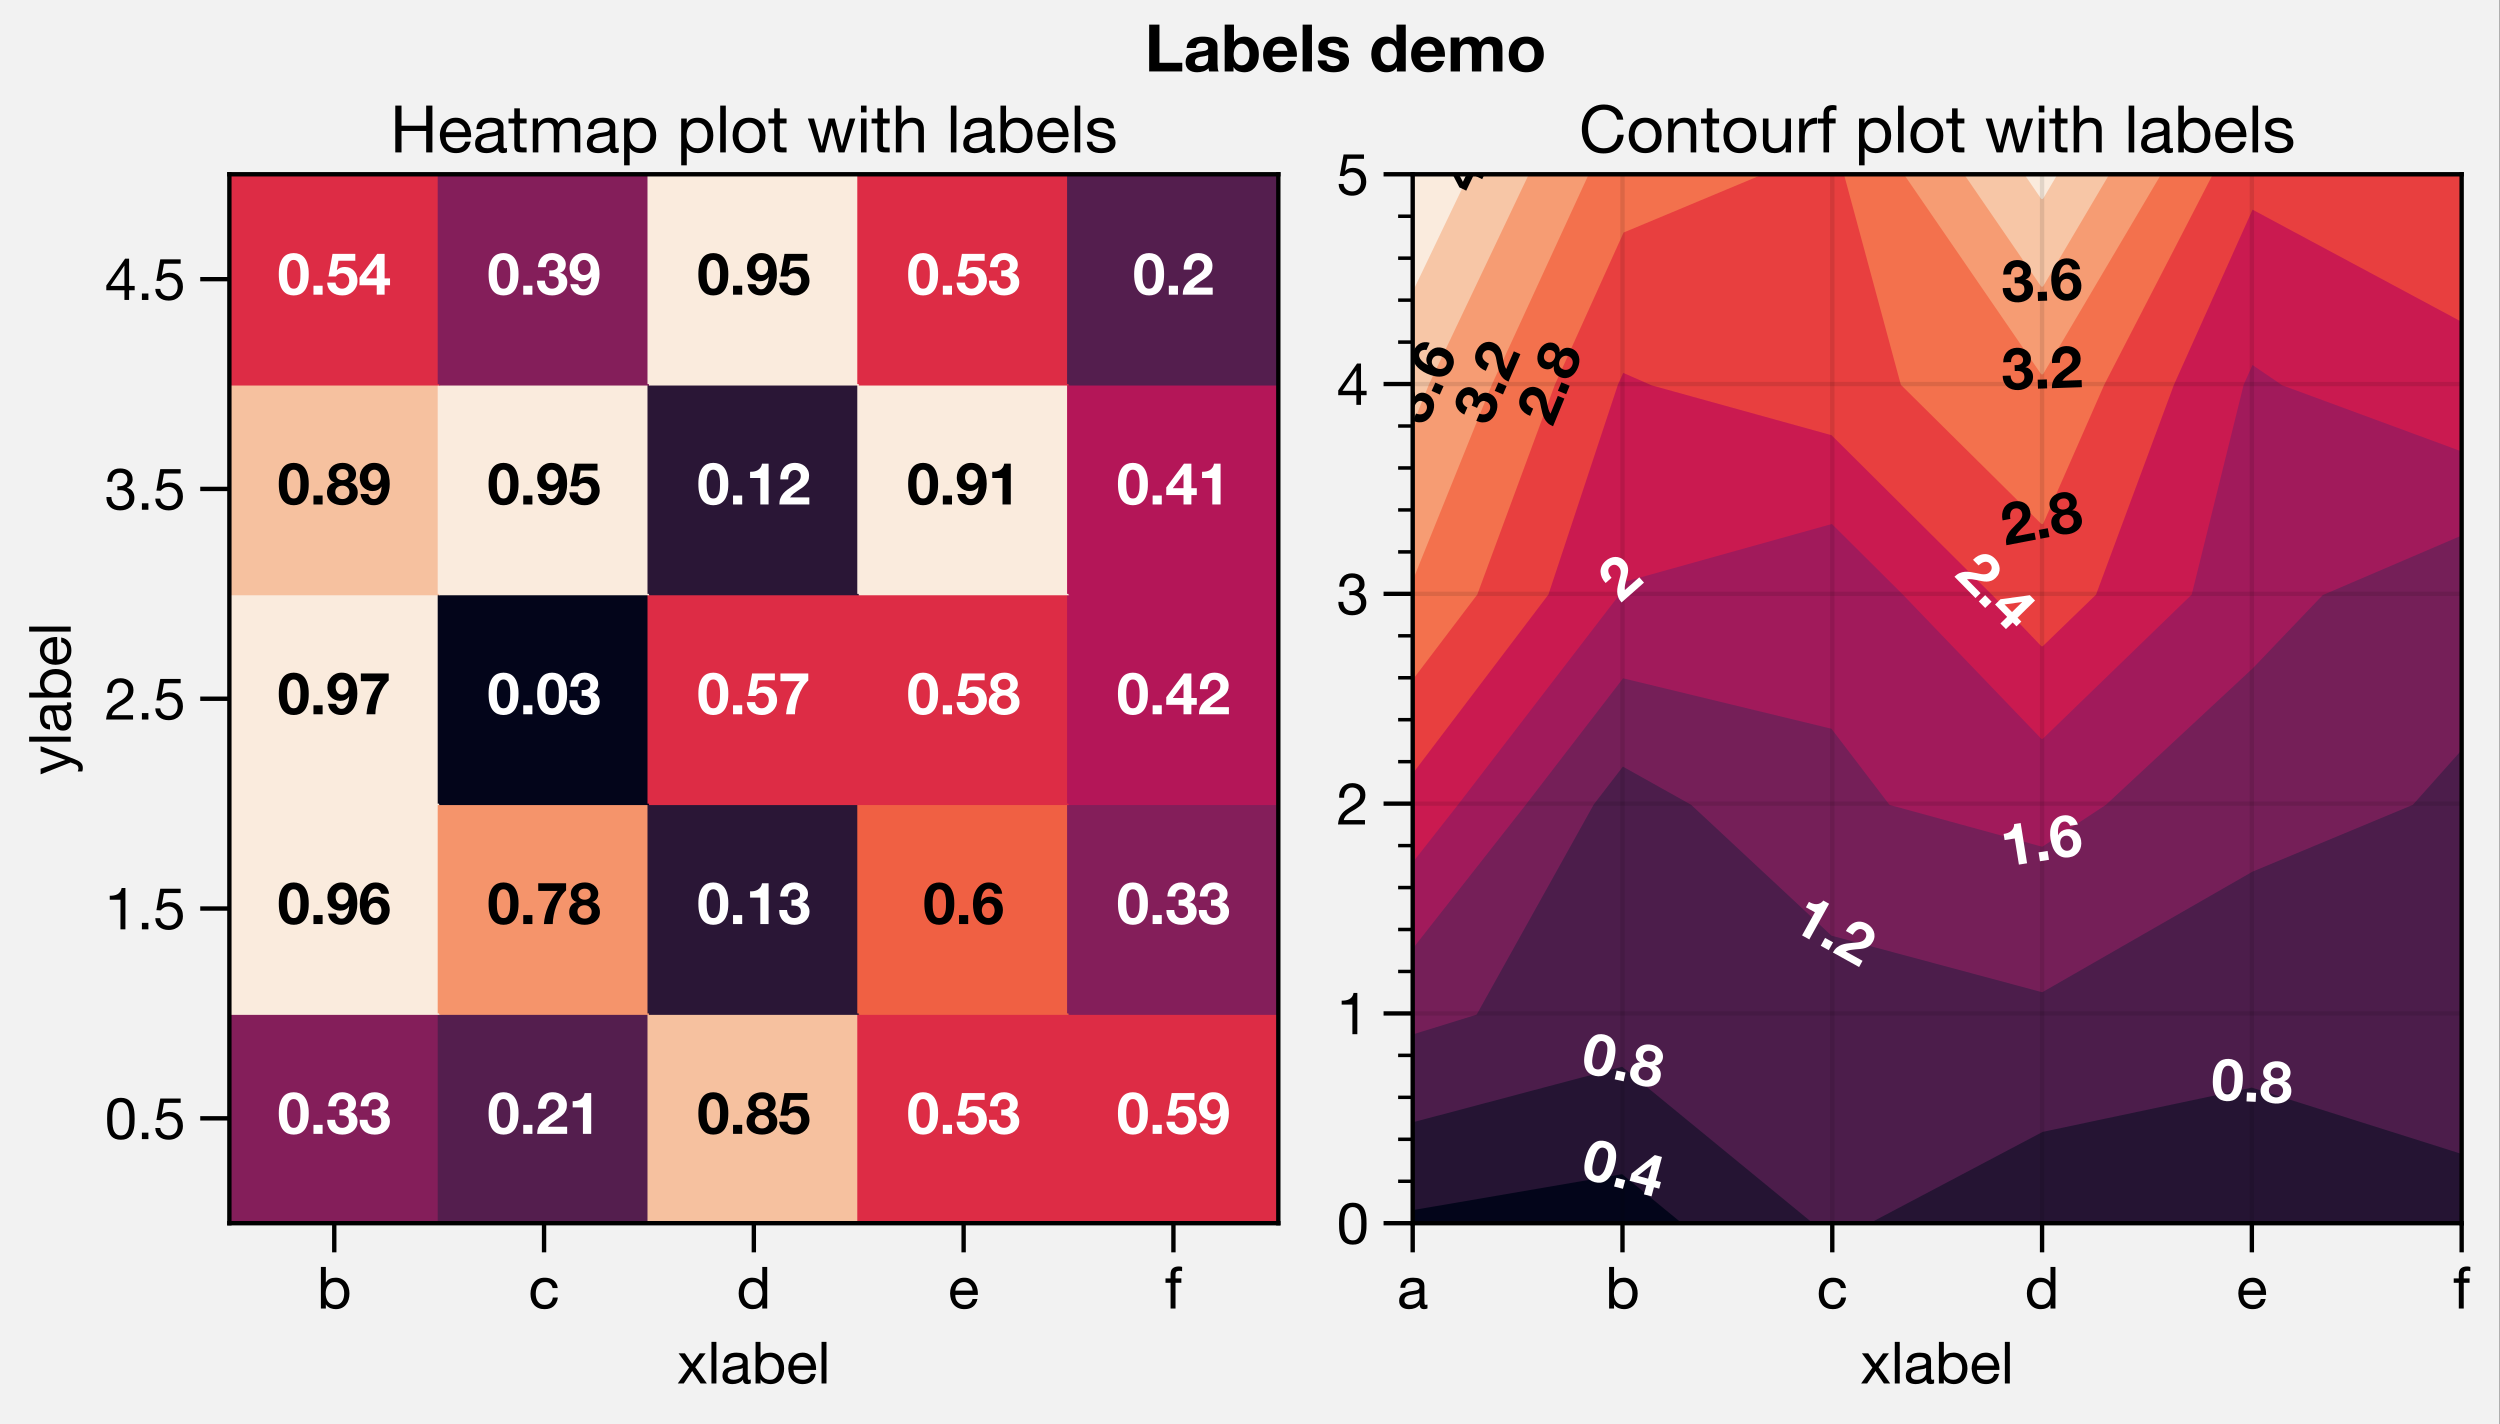 <?xml version="1.0" encoding="utf-8" standalone="no"?>
<!DOCTYPE svg PUBLIC "-//W3C//DTD SVG 1.1//EN"
  "http://www.w3.org/Graphics/SVG/1.1/DTD/svg11.dtd">
<!-- Created with matplotlib (https://matplotlib.org/) -->
<svg height="195.5pt" version="1.1" viewBox="0 0 343.2 195.5" width="343.2pt" xmlns="http://www.w3.org/2000/svg" xmlns:xlink="http://www.w3.org/1999/xlink">
 <rect x="0" y="0" width="343.2" height="195.5" fill="#808080" stroke="none"/>
 <defs>
  <style type="text/css">
*{stroke-linecap:butt;stroke-linejoin:round;}
  </style>
 </defs>
 <g id="figure_1">
  <g id="patch_1">
   <path d="M 0 195.5 
L 343.119 195.5 
L 343.119 -0.411 
L 0 -0.411 
z
" style="fill:#f2f2f2;"/>
  </g>
  <g id="axes_1">
   <g id="patch_2">
    <path d="M 31.488 167.923 
L 175.488 167.923 
L 175.488 23.922 
L 31.488 23.922 
z
" style="fill:#ffffff;"/>
   </g>
   <g id="QuadMesh_1">
    <path clip-path="url(#pd38c021a40)" d="M 31.488 167.923 
L 60.288 167.923 
L 60.288 139.123 
L 31.488 139.123 
L 31.488 167.923 
" style="fill:#841e5a;stroke:#841e5a;stroke-width:0.4;"/>
    <path clip-path="url(#pd38c021a40)" d="M 60.288 167.923 
L 89.088 167.923 
L 89.088 139.123 
L 60.288 139.123 
L 60.288 167.923 
" style="fill:#541e4e;stroke:#541e4e;stroke-width:0.4;"/>
    <path clip-path="url(#pd38c021a40)" d="M 89.088 167.923 
L 117.888 167.923 
L 117.888 139.123 
L 89.088 139.123 
L 89.088 167.923 
" style="fill:#f6c19f;stroke:#f6c19f;stroke-width:0.4;"/>
    <path clip-path="url(#pd38c021a40)" d="M 117.888 167.923 
L 146.688 167.923 
L 146.688 139.123 
L 117.888 139.123 
L 117.888 167.923 
" style="fill:#dd2c45;stroke:#dd2c45;stroke-width:0.4;"/>
    <path clip-path="url(#pd38c021a40)" d="M 146.688 167.923 
L 175.488 167.923 
L 175.488 139.123 
L 146.688 139.123 
L 146.688 167.923 
" style="fill:#dd2c45;stroke:#dd2c45;stroke-width:0.4;"/>
    <path clip-path="url(#pd38c021a40)" d="M 31.488 139.123 
L 60.288 139.123 
L 60.288 110.323 
L 31.488 110.323 
L 31.488 139.123 
" style="fill:#faebdd;stroke:#faebdd;stroke-width:0.4;"/>
    <path clip-path="url(#pd38c021a40)" d="M 60.288 139.123 
L 89.088 139.123 
L 89.088 110.323 
L 60.288 110.323 
L 60.288 139.123 
" style="fill:#f5946b;stroke:#f5946b;stroke-width:0.4;"/>
    <path clip-path="url(#pd38c021a40)" d="M 89.088 139.123 
L 117.888 139.123 
L 117.888 110.323 
L 89.088 110.323 
L 89.088 139.123 
" style="fill:#2a1636;stroke:#2a1636;stroke-width:0.4;"/>
    <path clip-path="url(#pd38c021a40)" d="M 117.888 139.123 
L 146.688 139.123 
L 146.688 110.323 
L 117.888 110.323 
L 117.888 139.123 
" style="fill:#f06043;stroke:#f06043;stroke-width:0.4;"/>
    <path clip-path="url(#pd38c021a40)" d="M 146.688 139.123 
L 175.488 139.123 
L 175.488 110.323 
L 146.688 110.323 
L 146.688 139.123 
" style="fill:#841e5a;stroke:#841e5a;stroke-width:0.4;"/>
    <path clip-path="url(#pd38c021a40)" d="M 31.488 110.323 
L 60.288 110.323 
L 60.288 81.522 
L 31.488 81.522 
L 31.488 110.323 
" style="fill:#faebdd;stroke:#faebdd;stroke-width:0.4;"/>
    <path clip-path="url(#pd38c021a40)" d="M 60.288 110.323 
L 89.088 110.323 
L 89.088 81.522 
L 60.288 81.522 
L 60.288 110.323 
" style="fill:#03051a;stroke:#03051a;stroke-width:0.4;"/>
    <path clip-path="url(#pd38c021a40)" d="M 89.088 110.323 
L 117.888 110.323 
L 117.888 81.522 
L 89.088 81.522 
L 89.088 110.323 
" style="fill:#dd2c45;stroke:#dd2c45;stroke-width:0.4;"/>
    <path clip-path="url(#pd38c021a40)" d="M 117.888 110.323 
L 146.688 110.323 
L 146.688 81.522 
L 117.888 81.522 
L 117.888 110.323 
" style="fill:#dd2c45;stroke:#dd2c45;stroke-width:0.4;"/>
    <path clip-path="url(#pd38c021a40)" d="M 146.688 110.323 
L 175.488 110.323 
L 175.488 81.522 
L 146.688 81.522 
L 146.688 110.323 
" style="fill:#b41658;stroke:#b41658;stroke-width:0.4;"/>
    <path clip-path="url(#pd38c021a40)" d="M 31.488 81.522 
L 60.288 81.522 
L 60.288 52.722 
L 31.488 52.722 
L 31.488 81.522 
" style="fill:#f6c19f;stroke:#f6c19f;stroke-width:0.4;"/>
    <path clip-path="url(#pd38c021a40)" d="M 60.288 81.522 
L 89.088 81.522 
L 89.088 52.722 
L 60.288 52.722 
L 60.288 81.522 
" style="fill:#faebdd;stroke:#faebdd;stroke-width:0.4;"/>
    <path clip-path="url(#pd38c021a40)" d="M 89.088 81.522 
L 117.888 81.522 
L 117.888 52.722 
L 89.088 52.722 
L 89.088 81.522 
" style="fill:#2a1636;stroke:#2a1636;stroke-width:0.4;"/>
    <path clip-path="url(#pd38c021a40)" d="M 117.888 81.522 
L 146.688 81.522 
L 146.688 52.722 
L 117.888 52.722 
L 117.888 81.522 
" style="fill:#faebdd;stroke:#faebdd;stroke-width:0.4;"/>
    <path clip-path="url(#pd38c021a40)" d="M 146.688 81.522 
L 175.488 81.522 
L 175.488 52.722 
L 146.688 52.722 
L 146.688 81.522 
" style="fill:#b41658;stroke:#b41658;stroke-width:0.4;"/>
    <path clip-path="url(#pd38c021a40)" d="M 31.488 52.722 
L 60.288 52.722 
L 60.288 23.922 
L 31.488 23.922 
L 31.488 52.722 
" style="fill:#dd2c45;stroke:#dd2c45;stroke-width:0.4;"/>
    <path clip-path="url(#pd38c021a40)" d="M 60.288 52.722 
L 89.088 52.722 
L 89.088 23.922 
L 60.288 23.922 
L 60.288 52.722 
" style="fill:#841e5a;stroke:#841e5a;stroke-width:0.4;"/>
    <path clip-path="url(#pd38c021a40)" d="M 89.088 52.722 
L 117.888 52.722 
L 117.888 23.922 
L 89.088 23.922 
L 89.088 52.722 
" style="fill:#faebdd;stroke:#faebdd;stroke-width:0.4;"/>
    <path clip-path="url(#pd38c021a40)" d="M 117.888 52.722 
L 146.688 52.722 
L 146.688 23.922 
L 117.888 23.922 
L 117.888 52.722 
" style="fill:#dd2c45;stroke:#dd2c45;stroke-width:0.4;"/>
    <path clip-path="url(#pd38c021a40)" d="M 146.688 52.722 
L 175.488 52.722 
L 175.488 23.922 
L 146.688 23.922 
L 146.688 52.722 
" style="fill:#541e4e;stroke:#541e4e;stroke-width:0.4;"/>
   </g>
   <g id="matplotlib.axis_1">
    <g id="xtick_1">
     <g id="line2d_1">
      <defs>
       <path d="M 0 0 
L 0 4 
" id="m94991f79b3" style="stroke:#000000;stroke-width:0.6;"/>
      </defs>
      <g>
       <use style="stroke:#000000;stroke-width:0.6;" x="45.888" xlink:href="#m94991f79b3" y="167.923"/>
      </g>
     </g>
     <g id="text_1">
      <!-- b -->
      <defs>
       <path d="M 6.703 71.406 
L 6.703 0 
L 15.203 0 
L 15.203 6.906 
L 15.406 6.906 
Q 16.797 4.594 18.844 3.047 
Q 20.906 1.5 23.203 0.594 
Q 25.5 -0.297 27.844 -0.688 
Q 30.203 -1.094 32.094 -1.094 
Q 38 -1.094 42.453 1 
Q 46.906 3.094 49.844 6.75 
Q 52.797 10.406 54.25 15.297 
Q 55.703 20.203 55.703 25.703 
Q 55.703 31.203 54.203 36.094 
Q 52.703 41 49.75 44.75 
Q 46.797 48.5 42.344 50.703 
Q 37.906 52.906 31.906 52.906 
Q 26.5 52.906 22 50.953 
Q 17.5 49 15.406 44.703 
L 15.203 44.703 
L 15.203 71.406 
z
M 46.703 26.297 
Q 46.703 22.5 45.891 18.891 
Q 45.094 15.297 43.297 12.5 
Q 41.5 9.703 38.547 8 
Q 35.594 6.297 31.203 6.297 
Q 26.797 6.297 23.688 7.938 
Q 20.594 9.594 18.641 12.297 
Q 16.703 15 15.797 18.547 
Q 14.906 22.094 14.906 25.906 
Q 14.906 29.5 15.75 33 
Q 16.594 36.5 18.5 39.25 
Q 20.406 42 23.406 43.703 
Q 26.406 45.406 30.703 45.406 
Q 34.797 45.406 37.844 43.797 
Q 40.906 42.203 42.844 39.5 
Q 44.797 36.797 45.75 33.344 
Q 46.703 29.906 46.703 26.297 
z
" id="HelveticaNeue-98"/>
      </defs>
      <g transform="translate(43.516 179.635)scale(0.08 -0.08)">
       <use xlink:href="#HelveticaNeue-98"/>
      </g>
     </g>
    </g>
    <g id="xtick_2">
     <g id="line2d_2">
      <g>
       <use style="stroke:#000000;stroke-width:0.6;" x="74.688" xlink:href="#m94991f79b3" y="167.923"/>
      </g>
     </g>
     <g id="text_2">
      <!-- c -->
      <defs>
       <path d="M 41.5 35.094 
L 50.297 35.094 
Q 49.797 39.703 47.891 43.047 
Q 46 46.406 43.047 48.594 
Q 40.094 50.797 36.25 51.844 
Q 32.406 52.906 28 52.906 
Q 21.906 52.906 17.297 50.75 
Q 12.703 48.594 9.641 44.844 
Q 6.594 41.094 5.094 36.047 
Q 3.594 31 3.594 25.203 
Q 3.594 19.406 5.141 14.547 
Q 6.703 9.703 9.75 6.203 
Q 12.797 2.703 17.344 0.797 
Q 21.906 -1.094 27.797 -1.094 
Q 37.703 -1.094 43.453 4.094 
Q 49.203 9.297 50.594 18.906 
L 41.906 18.906 
Q 41.094 12.906 37.547 9.594 
Q 34 6.297 27.703 6.297 
Q 23.703 6.297 20.797 7.891 
Q 17.906 9.5 16.094 12.141 
Q 14.297 14.797 13.438 18.188 
Q 12.594 21.594 12.594 25.203 
Q 12.594 29.094 13.391 32.75 
Q 14.203 36.406 16.047 39.203 
Q 17.906 42 21 43.703 
Q 24.094 45.406 28.703 45.406 
Q 34.094 45.406 37.297 42.703 
Q 40.5 40 41.5 35.094 
z
" id="HelveticaNeue-99"/>
      </defs>
      <g transform="translate(72.539 179.635)scale(0.08 -0.08)">
       <use xlink:href="#HelveticaNeue-99"/>
      </g>
     </g>
    </g>
    <g id="xtick_3">
     <g id="line2d_3">
      <g>
       <use style="stroke:#000000;stroke-width:0.6;" x="103.487" xlink:href="#m94991f79b3" y="167.923"/>
      </g>
     </g>
     <g id="text_3">
      <!-- d -->
      <defs>
       <path d="M 12.594 25.406 
Q 12.594 29.203 13.391 32.797 
Q 14.203 36.406 16 39.203 
Q 17.797 42 20.797 43.703 
Q 23.797 45.406 28.094 45.406 
Q 32.5 45.406 35.594 43.75 
Q 38.703 42.094 40.641 39.391 
Q 42.594 36.703 43.5 33.141 
Q 44.406 29.594 44.406 25.797 
Q 44.406 22.203 43.547 18.703 
Q 42.703 15.203 40.797 12.453 
Q 38.906 9.703 35.906 8 
Q 32.906 6.297 28.594 6.297 
Q 24.5 6.297 21.453 7.891 
Q 18.406 9.5 16.453 12.203 
Q 14.5 14.906 13.547 18.344 
Q 12.594 21.797 12.594 25.406 
z
M 52.594 0 
L 52.594 71.406 
L 44.094 71.406 
L 44.094 44.797 
L 43.906 44.797 
Q 42.5 47.094 40.453 48.641 
Q 38.406 50.203 36.094 51.141 
Q 33.797 52.094 31.5 52.5 
Q 29.203 52.906 27.203 52.906 
Q 21.297 52.906 16.844 50.75 
Q 12.406 48.594 9.453 44.938 
Q 6.5 41.297 5.047 36.391 
Q 3.594 31.5 3.594 26 
Q 3.594 20.5 5.094 15.594 
Q 6.594 10.703 9.547 7 
Q 12.5 3.297 16.953 1.094 
Q 21.406 -1.094 27.406 -1.094 
Q 32.797 -1.094 37.297 0.797 
Q 41.797 2.703 43.906 7 
L 44.094 7 
L 44.094 0 
z
" id="HelveticaNeue-100"/>
      </defs>
      <g transform="translate(101.116 179.635)scale(0.08 -0.08)">
       <use xlink:href="#HelveticaNeue-100"/>
      </g>
     </g>
    </g>
    <g id="xtick_4">
     <g id="line2d_4">
      <g>
       <use style="stroke:#000000;stroke-width:0.6;" x="132.287" xlink:href="#m94991f79b3" y="167.923"/>
      </g>
     </g>
     <g id="text_4">
      <!-- e -->
      <defs>
       <path d="M 42.297 30.797 
L 12.594 30.797 
Q 12.797 33.797 13.891 36.438 
Q 15 39.094 16.891 41.094 
Q 18.797 43.094 21.438 44.25 
Q 24.094 45.406 27.406 45.406 
Q 30.594 45.406 33.25 44.25 
Q 35.906 43.094 37.844 41.141 
Q 39.797 39.203 40.938 36.5 
Q 42.094 33.797 42.297 30.797 
z
M 50.5 16.406 
L 42.094 16.406 
Q 41 11.297 37.547 8.797 
Q 34.094 6.297 28.703 6.297 
Q 24.5 6.297 21.391 7.688 
Q 18.297 9.094 16.297 11.438 
Q 14.297 13.797 13.391 16.844 
Q 12.5 19.906 12.594 23.297 
L 51.297 23.297 
Q 51.5 28 50.453 33.203 
Q 49.406 38.406 46.656 42.797 
Q 43.906 47.203 39.344 50.047 
Q 34.797 52.906 27.906 52.906 
Q 22.594 52.906 18.141 50.906 
Q 13.703 48.906 10.453 45.297 
Q 7.203 41.703 5.391 36.797 
Q 3.594 31.906 3.594 26 
Q 3.797 20.094 5.344 15.094 
Q 6.906 10.094 10 6.5 
Q 13.094 2.906 17.641 0.906 
Q 22.203 -1.094 28.406 -1.094 
Q 37.203 -1.094 43 3.297 
Q 48.797 7.703 50.5 16.406 
z
" id="HelveticaNeue-101"/>
      </defs>
      <g transform="translate(130.139 179.635)scale(0.08 -0.08)">
       <use xlink:href="#HelveticaNeue-101"/>
      </g>
     </g>
    </g>
    <g id="xtick_5">
     <g id="line2d_5">
      <g>
       <use style="stroke:#000000;stroke-width:0.6;" x="161.088" xlink:href="#m94991f79b3" y="167.923"/>
      </g>
     </g>
     <g id="text_5">
      <!-- f -->
      <defs>
       <path d="M 9.906 44.203 
L 9.906 0 
L 18.406 0 
L 18.406 44.203 
L 28.406 44.203 
L 28.406 51.703 
L 18.406 51.703 
L 18.406 58.906 
Q 18.406 62.297 20.094 63.5 
Q 21.797 64.703 24.906 64.703 
Q 26 64.703 27.297 64.547 
Q 28.594 64.406 29.703 64 
L 29.703 71.406 
Q 28.5 71.797 26.953 72 
Q 25.406 72.203 24.203 72.203 
Q 17.203 72.203 13.547 68.953 
Q 9.906 65.703 9.906 59.406 
L 9.906 51.703 
L 1.203 51.703 
L 1.203 44.203 
z
" id="HelveticaNeue-102"/>
      </defs>
      <g transform="translate(159.904 179.635)scale(0.08 -0.08)">
       <use xlink:href="#HelveticaNeue-102"/>
      </g>
     </g>
    </g>
    <g id="text_6">
     <!-- xlabel -->
     <defs>
      <path d="M 20.297 27.203 
L 0.906 0 
L 11.203 0 
L 25.594 21.406 
L 40 0 
L 50.906 0 
L 30.906 27.906 
L 48.703 51.703 
L 38.5 51.703 
L 25.594 33.594 
L 13.203 51.703 
L 2.297 51.703 
z
" id="HelveticaNeue-120"/>
      <path d="M 6.906 71.406 
L 6.906 0 
L 15.406 0 
L 15.406 71.406 
z
" id="HelveticaNeue-108"/>
      <path d="M 52.203 0.203 
Q 50 -1.094 46.094 -1.094 
Q 42.797 -1.094 40.844 0.75 
Q 38.906 2.594 38.906 6.797 
Q 35.406 2.594 30.75 0.75 
Q 26.094 -1.094 20.703 -1.094 
Q 17.203 -1.094 14.047 -0.297 
Q 10.906 0.5 8.594 2.203 
Q 6.297 3.906 4.938 6.656 
Q 3.594 9.406 3.594 13.297 
Q 3.594 17.703 5.094 20.5 
Q 6.594 23.297 9.047 25.047 
Q 11.5 26.797 14.641 27.688 
Q 17.797 28.594 21.094 29.203 
Q 24.594 29.906 27.75 30.25 
Q 30.906 30.594 33.297 31.25 
Q 35.703 31.906 37.094 33.156 
Q 38.5 34.406 38.5 36.797 
Q 38.5 39.594 37.453 41.297 
Q 36.406 43 34.75 43.891 
Q 33.094 44.797 31.047 45.094 
Q 29 45.406 27 45.406 
Q 21.594 45.406 18 43.344 
Q 14.406 41.297 14.094 35.594 
L 5.594 35.594 
Q 5.797 40.406 7.594 43.703 
Q 9.406 47 12.406 49.047 
Q 15.406 51.094 19.25 52 
Q 23.094 52.906 27.5 52.906 
Q 31 52.906 34.453 52.406 
Q 37.906 51.906 40.703 50.344 
Q 43.5 48.797 45.203 46 
Q 46.906 43.203 46.906 38.703 
L 46.906 12.094 
Q 46.906 9.094 47.25 7.688 
Q 47.594 6.297 49.594 6.297 
Q 50.703 6.297 52.203 6.797 
z
M 38.406 26.703 
Q 36.797 25.5 34.188 24.953 
Q 31.594 24.406 28.75 24.047 
Q 25.906 23.703 23 23.25 
Q 20.094 22.797 17.797 21.797 
Q 15.5 20.797 14.047 18.938 
Q 12.594 17.094 12.594 13.906 
Q 12.594 11.797 13.438 10.344 
Q 14.297 8.906 15.641 8 
Q 17 7.094 18.797 6.688 
Q 20.594 6.297 22.594 6.297 
Q 26.797 6.297 29.797 7.438 
Q 32.797 8.594 34.688 10.344 
Q 36.594 12.094 37.5 14.141 
Q 38.406 16.203 38.406 18 
z
" id="HelveticaNeue-97"/>
     </defs>
     <g transform="translate(92.971 189.924)scale(0.08 -0.08)">
      <use xlink:href="#HelveticaNeue-120"/>
      <use x="51.8" xlink:href="#HelveticaNeue-108"/>
      <use x="74" xlink:href="#HelveticaNeue-97"/>
      <use x="127.7" xlink:href="#HelveticaNeue-98"/>
      <use x="187" xlink:href="#HelveticaNeue-101"/>
      <use x="240.7" xlink:href="#HelveticaNeue-108"/>
     </g>
    </g>
   </g>
   <g id="matplotlib.axis_2">
    <g id="ytick_1">
     <g id="line2d_6">
      <defs>
       <path d="M 0 0 
L -4 0 
" id="m28866239e0" style="stroke:#000000;stroke-width:0.6;"/>
      </defs>
      <g>
       <use style="stroke:#000000;stroke-width:0.6;" x="31.488" xlink:href="#m28866239e0" y="153.523"/>
      </g>
     </g>
     <g id="text_7">
      <!-- 0.5 -->
      <defs>
       <path d="M 13.203 34.906 
Q 13.203 37.5 13.25 40.641 
Q 13.297 43.797 13.75 46.938 
Q 14.203 50.094 15.047 53.094 
Q 15.906 56.094 17.547 58.344 
Q 19.203 60.594 21.703 62 
Q 24.203 63.406 27.797 63.406 
Q 31.406 63.406 33.906 62 
Q 36.406 60.594 38.047 58.344 
Q 39.703 56.094 40.547 53.094 
Q 41.406 50.094 41.844 46.938 
Q 42.297 43.797 42.344 40.641 
Q 42.406 37.5 42.406 34.906 
Q 42.406 30.906 42.156 25.953 
Q 41.906 21 40.547 16.641 
Q 39.203 12.297 36.203 9.297 
Q 33.203 6.297 27.797 6.297 
Q 22.406 6.297 19.406 9.297 
Q 16.406 12.297 15.047 16.641 
Q 13.703 21 13.453 25.953 
Q 13.203 30.906 13.203 34.906 
z
M 4.203 34.797 
Q 4.203 30.906 4.391 26.703 
Q 4.594 22.5 5.391 18.5 
Q 6.203 14.5 7.703 10.953 
Q 9.203 7.406 11.797 4.703 
Q 14.406 2 18.344 0.453 
Q 22.297 -1.094 27.797 -1.094 
Q 33.406 -1.094 37.297 0.453 
Q 41.203 2 43.797 4.703 
Q 46.406 7.406 47.906 10.953 
Q 49.406 14.5 50.203 18.5 
Q 51 22.5 51.203 26.703 
Q 51.406 30.906 51.406 34.797 
Q 51.406 38.703 51.203 42.891 
Q 51 47.094 50.203 51.094 
Q 49.406 55.094 47.906 58.688 
Q 46.406 62.297 43.797 65 
Q 41.203 67.703 37.25 69.297 
Q 33.297 70.906 27.797 70.906 
Q 22.297 70.906 18.344 69.297 
Q 14.406 67.703 11.797 65 
Q 9.203 62.297 7.703 58.688 
Q 6.203 55.094 5.391 51.094 
Q 4.594 47.094 4.391 42.891 
Q 4.203 38.703 4.203 34.797 
z
" id="HelveticaNeue-48"/>
       <path d="M 8.297 11.094 
L 8.297 0 
L 19.406 0 
L 19.406 11.094 
z
" id="HelveticaNeue-46"/>
       <path d="M 47 62.203 
L 47 69.703 
L 12 69.703 
L 5.406 32.906 
L 12.703 32.5 
Q 15.203 35.5 18.453 37.344 
Q 21.703 39.203 25.906 39.203 
Q 29.5 39.203 32.453 38 
Q 35.406 36.797 37.5 34.641 
Q 39.594 32.5 40.75 29.547 
Q 41.906 26.594 41.906 23.094 
Q 41.906 18.906 40.703 15.75 
Q 39.5 12.594 37.453 10.5 
Q 35.406 8.406 32.656 7.344 
Q 29.906 6.297 26.906 6.297 
Q 23.703 6.297 21.047 7.25 
Q 18.406 8.203 16.453 9.953 
Q 14.5 11.703 13.344 14.047 
Q 12.203 16.406 12 19.094 
L 3.5 19.094 
Q 3.594 14.297 5.391 10.5 
Q 7.203 6.703 10.297 4.141 
Q 13.406 1.594 17.453 0.25 
Q 21.5 -1.094 26.094 -1.094 
Q 32.297 -1.094 36.938 0.844 
Q 41.594 2.797 44.688 6.094 
Q 47.797 9.406 49.344 13.656 
Q 50.906 17.906 50.906 22.406 
Q 50.906 28.5 49.094 33.047 
Q 47.297 37.594 44.188 40.641 
Q 41.094 43.703 36.891 45.203 
Q 32.703 46.703 28 46.703 
Q 24.406 46.703 20.75 45.453 
Q 17.094 44.203 14.797 41.594 
L 14.594 41.797 
L 18.406 62.203 
z
" id="HelveticaNeue-53"/>
      </defs>
      <g transform="translate(14.369 156.379)scale(0.08 -0.08)">
       <use xlink:href="#HelveticaNeue-48"/>
       <use x="55.6" xlink:href="#HelveticaNeue-46"/>
       <use x="83.4" xlink:href="#HelveticaNeue-53"/>
      </g>
     </g>
    </g>
    <g id="ytick_2">
     <g id="line2d_7">
      <g>
       <use style="stroke:#000000;stroke-width:0.6;" x="31.488" xlink:href="#m28866239e0" y="124.722"/>
      </g>
     </g>
     <g id="text_8">
      <!-- 1.5 -->
      <defs>
       <path d="M 35.594 0 
L 35.594 70.906 
L 29.094 70.906 
Q 28.406 66.906 26.5 64.297 
Q 24.594 61.703 21.844 60.203 
Q 19.094 58.703 15.688 58.141 
Q 12.297 57.594 8.703 57.594 
L 8.703 50.797 
L 27.094 50.797 
L 27.094 0 
z
" id="HelveticaNeue-49"/>
      </defs>
      <g transform="translate(14.369 127.579)scale(0.08 -0.08)">
       <use xlink:href="#HelveticaNeue-49"/>
       <use x="55.6" xlink:href="#HelveticaNeue-46"/>
       <use x="83.4" xlink:href="#HelveticaNeue-53"/>
      </g>
     </g>
    </g>
    <g id="ytick_3">
     <g id="line2d_8">
      <g>
       <use style="stroke:#000000;stroke-width:0.6;" x="31.488" xlink:href="#m28866239e0" y="95.922"/>
      </g>
     </g>
     <g id="text_9">
      <!-- 2.5 -->
      <defs>
       <path d="M 4.406 45.797 
L 12.906 45.797 
Q 12.797 49 13.547 52.141 
Q 14.297 55.297 16 57.797 
Q 17.703 60.297 20.344 61.844 
Q 23 63.406 26.703 63.406 
Q 29.5 63.406 32 62.5 
Q 34.5 61.594 36.344 59.891 
Q 38.203 58.203 39.297 55.844 
Q 40.406 53.5 40.406 50.594 
Q 40.406 46.906 39.25 44.094 
Q 38.094 41.297 35.844 38.891 
Q 33.594 36.5 30.188 34.141 
Q 26.797 31.797 22.297 29 
Q 18.594 26.797 15.188 24.297 
Q 11.797 21.797 9.094 18.5 
Q 6.406 15.203 4.656 10.75 
Q 2.906 6.297 2.406 0 
L 48.703 0 
L 48.703 7.5 
L 12.297 7.5 
Q 12.906 10.797 14.844 13.344 
Q 16.797 15.906 19.547 18.094 
Q 22.297 20.297 25.594 22.25 
Q 28.906 24.203 32.203 26.203 
Q 35.5 28.297 38.594 30.594 
Q 41.703 32.906 44.094 35.75 
Q 46.5 38.594 47.953 42.188 
Q 49.406 45.797 49.406 50.5 
Q 49.406 55.5 47.656 59.297 
Q 45.906 63.094 42.906 65.641 
Q 39.906 68.203 35.844 69.547 
Q 31.797 70.906 27.203 70.906 
Q 21.594 70.906 17.188 69 
Q 12.797 67.094 9.844 63.75 
Q 6.906 60.406 5.5 55.797 
Q 4.094 51.203 4.406 45.797 
z
" id="HelveticaNeue-50"/>
      </defs>
      <g transform="translate(14.369 98.779)scale(0.08 -0.08)">
       <use xlink:href="#HelveticaNeue-50"/>
       <use x="55.6" xlink:href="#HelveticaNeue-46"/>
       <use x="83.4" xlink:href="#HelveticaNeue-53"/>
      </g>
     </g>
    </g>
    <g id="ytick_4">
     <g id="line2d_9">
      <g>
       <use style="stroke:#000000;stroke-width:0.6;" x="31.488" xlink:href="#m28866239e0" y="67.123"/>
      </g>
     </g>
     <g id="text_10">
      <!-- 3.5 -->
      <defs>
       <path d="M 21.797 40.5 
L 21.797 33.297 
Q 24.203 33.594 26.906 33.594 
Q 30.094 33.594 32.844 32.75 
Q 35.594 31.906 37.594 30.156 
Q 39.594 28.406 40.797 25.844 
Q 42 23.297 42 20 
Q 42 16.797 40.75 14.25 
Q 39.5 11.703 37.391 9.953 
Q 35.297 8.203 32.5 7.25 
Q 29.703 6.297 26.594 6.297 
Q 19.297 6.297 15.5 10.641 
Q 11.703 15 11.5 21.906 
L 3 21.906 
Q 2.906 16.406 4.547 12.094 
Q 6.203 7.797 9.297 4.844 
Q 12.406 1.906 16.797 0.406 
Q 21.203 -1.094 26.594 -1.094 
Q 31.594 -1.094 36.047 0.25 
Q 40.5 1.594 43.797 4.297 
Q 47.094 7 49.047 11.047 
Q 51 15.094 51 20.406 
Q 51 26.797 47.844 31.5 
Q 44.703 36.203 38.203 37.594 
L 38.203 37.797 
Q 42.406 39.703 45.203 43.391 
Q 48 47.094 48 51.906 
Q 48 56.797 46.344 60.391 
Q 44.703 64 41.797 66.297 
Q 38.906 68.594 34.953 69.75 
Q 31 70.906 26.406 70.906 
Q 21.094 70.906 17.047 69.203 
Q 13 67.5 10.297 64.5 
Q 7.594 61.5 6.141 57.297 
Q 4.703 53.094 4.5 48 
L 13 48 
Q 13 51.094 13.797 53.891 
Q 14.594 56.703 16.25 58.797 
Q 17.906 60.906 20.453 62.156 
Q 23 63.406 26.406 63.406 
Q 31.797 63.406 35.391 60.547 
Q 39 57.703 39 52 
Q 39 49.203 37.891 47 
Q 36.797 44.797 34.938 43.344 
Q 33.094 41.906 30.641 41.156 
Q 28.203 40.406 25.5 40.406 
L 23.703 40.406 
Q 23.203 40.406 22.703 40.406 
Q 22.297 40.406 21.797 40.5 
z
" id="HelveticaNeue-51"/>
      </defs>
      <g transform="translate(14.369 69.979)scale(0.08 -0.08)">
       <use xlink:href="#HelveticaNeue-51"/>
       <use x="55.6" xlink:href="#HelveticaNeue-46"/>
       <use x="83.4" xlink:href="#HelveticaNeue-53"/>
      </g>
     </g>
    </g>
    <g id="ytick_5">
     <g id="line2d_10">
      <g>
       <use style="stroke:#000000;stroke-width:0.6;" x="31.488" xlink:href="#m28866239e0" y="38.322"/>
      </g>
     </g>
     <g id="text_11">
      <!-- 4.5 -->
      <defs>
       <path d="M 33.906 24.094 
L 10.094 24.094 
L 33.703 58.797 
L 33.906 58.797 
z
M 41.906 24.094 
L 41.906 70.906 
L 35.094 70.906 
L 2.797 24.797 
L 2.797 16.594 
L 33.906 16.594 
L 33.906 0 
L 41.906 0 
L 41.906 16.594 
L 51.5 16.594 
L 51.5 24.094 
z
" id="HelveticaNeue-52"/>
      </defs>
      <g transform="translate(14.369 41.179)scale(0.08 -0.08)">
       <use xlink:href="#HelveticaNeue-52"/>
       <use x="55.6" xlink:href="#HelveticaNeue-46"/>
       <use x="83.4" xlink:href="#HelveticaNeue-53"/>
      </g>
     </g>
    </g>
    <g id="text_12">
     <!-- ylabel -->
     <defs>
      <path d="M 26.703 -6.906 
Q 25.203 -10.703 23.75 -13.297 
Q 22.297 -15.906 20.547 -17.547 
Q 18.797 -19.203 16.641 -19.953 
Q 14.5 -20.703 11.703 -20.703 
Q 10.203 -20.703 8.703 -20.5 
Q 7.203 -20.297 5.797 -19.797 
L 5.797 -12 
Q 6.906 -12.5 8.344 -12.844 
Q 9.797 -13.203 10.797 -13.203 
Q 13.406 -13.203 15.156 -11.953 
Q 16.906 -10.703 17.797 -8.406 
L 21.297 0.297 
L 0.797 51.703 
L 10.406 51.703 
L 25.5 9.406 
L 25.703 9.406 
L 40.203 51.703 
L 49.203 51.703 
z
" id="HelveticaNeue-121"/>
     </defs>
     <g transform="translate(9.713 106.367)rotate(-90)scale(0.08 -0.08)">
      <use xlink:href="#HelveticaNeue-121"/>
      <use x="50" xlink:href="#HelveticaNeue-108"/>
      <use x="72.2" xlink:href="#HelveticaNeue-97"/>
      <use x="125.9" xlink:href="#HelveticaNeue-98"/>
      <use x="185.2" xlink:href="#HelveticaNeue-101"/>
      <use x="238.9" xlink:href="#HelveticaNeue-108"/>
     </g>
    </g>
   </g>
   <g id="patch_3">
    <path d="M 31.488 167.923 
L 31.488 23.922 
" style="fill:none;stroke:#000000;stroke-linecap:square;stroke-linejoin:miter;stroke-width:0.6;"/>
   </g>
   <g id="patch_4">
    <path d="M 175.488 167.923 
L 175.488 23.922 
" style="fill:none;stroke:#000000;stroke-linecap:square;stroke-linejoin:miter;stroke-width:0.6;"/>
   </g>
   <g id="patch_5">
    <path d="M 31.488 167.923 
L 175.488 167.923 
" style="fill:none;stroke:#000000;stroke-linecap:square;stroke-linejoin:miter;stroke-width:0.6;"/>
   </g>
   <g id="patch_6">
    <path d="M 31.488 23.922 
L 175.488 23.922 
" style="fill:none;stroke:#000000;stroke-linecap:square;stroke-linejoin:miter;stroke-width:0.6;"/>
   </g>
   <g id="text_13">
    <!-- 0.33 -->
    <defs>
     <path d="M 16.297 35.297 
Q 16.297 37.094 16.344 39.641 
Q 16.406 42.203 16.703 44.891 
Q 17 47.594 17.703 50.25 
Q 18.406 52.906 19.656 55 
Q 20.906 57.094 22.844 58.391 
Q 24.797 59.703 27.703 59.703 
Q 30.594 59.703 32.594 58.391 
Q 34.594 57.094 35.891 55 
Q 37.203 52.906 37.844 50.25 
Q 38.5 47.594 38.844 44.891 
Q 39.203 42.203 39.25 39.641 
Q 39.297 37.094 39.297 35.297 
Q 39.297 32.297 39.094 28.047 
Q 38.906 23.797 37.844 19.844 
Q 36.797 15.906 34.438 13.094 
Q 32.094 10.297 27.703 10.297 
Q 23.406 10.297 21.094 13.094 
Q 18.797 15.906 17.75 19.844 
Q 16.703 23.797 16.5 28.047 
Q 16.297 32.297 16.297 35.297 
z
M 2.094 35.297 
Q 2.094 24.797 4.141 17.75 
Q 6.203 10.703 9.703 6.5 
Q 13.203 2.297 17.844 0.5 
Q 22.5 -1.297 27.703 -1.297 
Q 33 -1.297 37.641 0.5 
Q 42.297 2.297 45.844 6.5 
Q 49.406 10.703 51.453 17.75 
Q 53.5 24.797 53.5 35.297 
Q 53.5 45.5 51.453 52.453 
Q 49.406 59.406 45.844 63.594 
Q 42.297 67.797 37.641 69.594 
Q 33 71.406 27.703 71.406 
Q 22.5 71.406 17.844 69.594 
Q 13.203 67.797 9.703 63.594 
Q 6.203 59.406 4.141 52.453 
Q 2.094 45.5 2.094 35.297 
z
" id="HelveticaNeue-Bold-48"/>
     <path d="M 6 15.406 
L 6 0 
L 21.703 0 
L 21.703 15.406 
z
" id="HelveticaNeue-Bold-46"/>
     <path d="M 22.797 41.703 
L 22.797 31.703 
Q 25.406 31.703 28.25 31.547 
Q 31.094 31.406 33.5 30.453 
Q 35.906 29.5 37.453 27.391 
Q 39 25.297 39 21.297 
Q 39 16.203 35.703 13.25 
Q 32.406 10.297 27.594 10.297 
Q 24.5 10.297 22.25 11.391 
Q 20 12.5 18.5 14.344 
Q 17 16.203 16.203 18.75 
Q 15.406 21.297 15.297 24.094 
L 1.797 24.094 
Q 1.703 18 3.547 13.297 
Q 5.406 8.594 8.797 5.344 
Q 12.203 2.094 17.047 0.391 
Q 21.906 -1.297 27.797 -1.297 
Q 32.906 -1.297 37.594 0.203 
Q 42.297 1.703 45.891 4.594 
Q 49.5 7.5 51.641 11.797 
Q 53.797 16.094 53.797 21.594 
Q 53.797 27.594 50.5 31.891 
Q 47.203 36.203 41.406 37.5 
L 41.406 37.703 
Q 46.297 39.094 48.75 43 
Q 51.203 46.906 51.203 52 
Q 51.203 56.703 49.094 60.297 
Q 47 63.906 43.641 66.406 
Q 40.297 68.906 36.094 70.156 
Q 31.906 71.406 27.703 71.406 
Q 22.297 71.406 17.891 69.656 
Q 13.5 67.906 10.344 64.703 
Q 7.203 61.5 5.453 57.047 
Q 3.703 52.594 3.5 47.203 
L 17 47.203 
Q 16.906 52.594 19.656 56.141 
Q 22.406 59.703 27.797 59.703 
Q 31.703 59.703 34.703 57.297 
Q 37.703 54.906 37.703 50.406 
Q 37.703 47.406 36.25 45.594 
Q 34.797 43.797 32.547 42.844 
Q 30.297 41.906 27.688 41.703 
Q 25.094 41.5 22.797 41.703 
z
" id="HelveticaNeue-Bold-51"/>
    </defs>
    <g style="fill:#ffffff;" transform="translate(38.104 155.655)scale(0.08 -0.08)">
     <use xlink:href="#HelveticaNeue-Bold-48"/>
     <use x="55.6" xlink:href="#HelveticaNeue-Bold-46"/>
     <use x="83.4" xlink:href="#HelveticaNeue-Bold-51"/>
     <use x="139" xlink:href="#HelveticaNeue-Bold-51"/>
    </g>
   </g>
   <g id="text_14">
    <!-- 0.21 -->
    <defs>
     <path d="M 3.703 43.094 
L 17.297 43.094 
Q 17.297 45.906 17.844 48.75 
Q 18.406 51.594 19.703 53.938 
Q 21 56.297 23.141 57.75 
Q 25.297 59.203 28.406 59.203 
Q 33 59.203 35.953 56.344 
Q 38.906 53.5 38.906 48.406 
Q 38.906 45.203 37.453 42.703 
Q 36 40.203 33.844 38.203 
Q 31.703 36.203 29.094 34.547 
Q 26.5 32.906 24.203 31.297 
Q 19.703 28.203 15.641 25.203 
Q 11.594 22.203 8.594 18.641 
Q 5.594 15.094 3.844 10.594 
Q 2.094 6.094 2.094 0 
L 53.5 0 
L 53.5 12.203 
L 20.406 12.203 
Q 23 15.797 26.391 18.5 
Q 29.797 21.203 33.391 23.547 
Q 37 25.906 40.547 28.297 
Q 44.094 30.703 46.891 33.641 
Q 49.703 36.594 51.391 40.391 
Q 53.094 44.203 53.094 49.5 
Q 53.094 54.594 51.141 58.688 
Q 49.203 62.797 45.891 65.594 
Q 42.594 68.406 38.25 69.906 
Q 33.906 71.406 29.094 71.406 
Q 22.797 71.406 17.938 69.25 
Q 13.094 67.094 9.891 63.25 
Q 6.703 59.406 5.094 54.25 
Q 3.5 49.094 3.703 43.094 
z
" id="HelveticaNeue-Bold-50"/>
     <path d="M 39.203 0 
L 39.203 70 
L 27.906 70 
Q 27.297 66 25.391 63.297 
Q 23.5 60.594 20.75 58.938 
Q 18 57.297 14.547 56.641 
Q 11.094 56 7.406 56.094 
L 7.406 45.406 
L 25 45.406 
L 25 0 
z
" id="HelveticaNeue-Bold-49"/>
    </defs>
    <g style="fill:#ffffff;" transform="translate(66.904 155.655)scale(0.08 -0.08)">
     <use xlink:href="#HelveticaNeue-Bold-48"/>
     <use x="55.6" xlink:href="#HelveticaNeue-Bold-46"/>
     <use x="83.4" xlink:href="#HelveticaNeue-Bold-50"/>
     <use x="139" xlink:href="#HelveticaNeue-Bold-49"/>
    </g>
   </g>
   <g id="text_15">
    <!-- 0.85 -->
    <defs>
     <path d="M 17.203 51 
Q 17.203 53.406 18.047 55.203 
Q 18.906 57 20.406 58.203 
Q 21.906 59.406 23.844 60.047 
Q 25.797 60.703 27.906 60.703 
Q 31.203 60.703 33.25 59.703 
Q 35.297 58.703 36.438 57.203 
Q 37.594 55.703 38 54.047 
Q 38.406 52.406 38.406 51 
Q 38.406 46.5 35.406 44.141 
Q 32.406 41.797 27.906 41.797 
Q 23.594 41.797 20.391 44.141 
Q 17.203 46.5 17.203 51 
z
M 4.297 52.297 
Q 4.297 47.094 6.891 43.188 
Q 9.5 39.297 14.594 37.906 
L 14.594 37.703 
Q 8.297 36.203 4.844 31.703 
Q 1.406 27.203 1.406 20.5 
Q 1.406 14.797 3.656 10.688 
Q 5.906 6.594 9.656 3.891 
Q 13.406 1.203 18.156 -0.047 
Q 22.906 -1.297 28 -1.297 
Q 32.906 -1.297 37.594 0.047 
Q 42.297 1.406 46 4.094 
Q 49.703 6.797 51.953 10.891 
Q 54.203 15 54.203 20.594 
Q 54.203 27.203 50.797 31.75 
Q 47.406 36.297 41.094 37.703 
L 41.094 37.906 
Q 46.203 39.594 48.75 43.5 
Q 51.297 47.406 51.297 52.594 
Q 51.297 55.203 50.094 58.453 
Q 48.906 61.703 46.156 64.547 
Q 43.406 67.406 38.906 69.406 
Q 34.406 71.406 27.906 71.406 
Q 23.594 71.406 19.391 70.203 
Q 15.203 69 11.844 66.594 
Q 8.5 64.203 6.391 60.594 
Q 4.297 57 4.297 52.297 
z
M 15.594 21.203 
Q 15.594 26.594 19.188 29.438 
Q 22.797 32.297 28 32.297 
Q 30.5 32.297 32.641 31.5 
Q 34.797 30.703 36.438 29.203 
Q 38.094 27.703 39.047 25.641 
Q 40 23.594 40 21.094 
Q 40 18.5 39.094 16.297 
Q 38.203 14.094 36.547 12.547 
Q 34.906 11 32.75 10.141 
Q 30.594 9.297 28 9.297 
Q 25.5 9.297 23.203 10.141 
Q 20.906 11 19.25 12.547 
Q 17.594 14.094 16.594 16.297 
Q 15.594 18.5 15.594 21.203 
z
" id="HelveticaNeue-Bold-56"/>
     <path d="M 50 58.297 
L 50 70 
L 10.906 70 
L 4 31.297 
L 16.797 31.297 
Q 18.906 34.203 21.297 35.547 
Q 23.703 36.906 27.5 36.906 
Q 30.406 36.906 32.594 35.906 
Q 34.797 34.906 36.391 33.094 
Q 38 31.297 38.797 28.891 
Q 39.594 26.5 39.594 23.797 
Q 39.594 21.203 38.75 18.75 
Q 37.906 16.297 36.344 14.438 
Q 34.797 12.594 32.547 11.438 
Q 30.297 10.297 27.5 10.297 
Q 22.703 10.297 19.594 13.141 
Q 16.5 16 16 20.797 
L 1.797 20.797 
Q 1.906 15.297 4.047 11.141 
Q 6.203 7 9.797 4.203 
Q 13.406 1.406 18.047 0.047 
Q 22.703 -1.297 27.797 -1.297 
Q 33.094 -1.406 37.797 0.438 
Q 42.5 2.297 46.047 5.688 
Q 49.594 9.094 51.688 13.75 
Q 53.797 18.406 53.797 23.797 
Q 53.797 28.703 52.344 33.047 
Q 50.906 37.406 48.156 40.594 
Q 45.406 43.797 41.406 45.688 
Q 37.406 47.594 32.203 47.594 
Q 28 47.594 24.703 46.344 
Q 21.406 45.094 18.5 42.203 
L 18.297 42.406 
L 21.094 58.297 
z
" id="HelveticaNeue-Bold-53"/>
    </defs>
    <g transform="translate(95.704 155.655)scale(0.08 -0.08)">
     <use xlink:href="#HelveticaNeue-Bold-48"/>
     <use x="55.6" xlink:href="#HelveticaNeue-Bold-46"/>
     <use x="83.4" xlink:href="#HelveticaNeue-Bold-56"/>
     <use x="139" xlink:href="#HelveticaNeue-Bold-53"/>
    </g>
   </g>
   <g id="text_16">
    <!-- 0.53 -->
    <g style="fill:#ffffff;" transform="translate(124.504 155.655)scale(0.08 -0.08)">
     <use xlink:href="#HelveticaNeue-Bold-48"/>
     <use x="55.6" xlink:href="#HelveticaNeue-Bold-46"/>
     <use x="83.4" xlink:href="#HelveticaNeue-Bold-53"/>
     <use x="139" xlink:href="#HelveticaNeue-Bold-51"/>
    </g>
   </g>
   <g id="text_17">
    <!-- 0.59 -->
    <defs>
     <path d="M 27 33.703 
Q 24.297 33.703 22.25 34.844 
Q 20.203 36 18.891 37.844 
Q 17.594 39.703 16.938 42.047 
Q 16.297 44.406 16.297 46.906 
Q 16.297 49.297 17 51.594 
Q 17.703 53.906 19.094 55.703 
Q 20.5 57.5 22.5 58.594 
Q 24.5 59.703 27 59.703 
Q 29.703 59.703 31.797 58.594 
Q 33.906 57.5 35.344 55.641 
Q 36.797 53.797 37.547 51.438 
Q 38.297 49.094 38.297 46.703 
Q 38.297 44.094 37.594 41.75 
Q 36.906 39.406 35.5 37.594 
Q 34.094 35.797 32 34.75 
Q 29.906 33.703 27 33.703 
z
M 16.797 18 
L 3.297 18 
Q 3.906 13.406 5.797 9.797 
Q 7.703 6.203 10.703 3.703 
Q 13.703 1.203 17.594 -0.047 
Q 21.5 -1.297 26 -1.297 
Q 33.5 -1.297 38.703 1.953 
Q 43.906 5.203 47.203 10.453 
Q 50.5 15.703 52 22.203 
Q 53.5 28.703 53.5 35.203 
Q 53.5 41.797 52.297 48.297 
Q 51.094 54.797 48 59.938 
Q 44.906 65.094 39.75 68.25 
Q 34.594 71.406 26.594 71.406 
Q 21.094 71.406 16.594 69.406 
Q 12.094 67.406 8.844 63.953 
Q 5.594 60.5 3.844 55.844 
Q 2.094 51.203 2.094 45.797 
Q 2.094 41.594 3.391 37.5 
Q 4.703 33.406 7.5 30.203 
Q 10.5 26.906 14.797 24.953 
Q 19.094 23 23.594 23 
Q 28.703 23 32.594 24.797 
Q 36.5 26.594 39.406 30.797 
L 39.594 30.594 
Q 39.406 27.703 38.75 24 
Q 38.094 20.297 36.594 17.047 
Q 35.094 13.797 32.594 11.547 
Q 30.094 9.297 26.203 9.297 
Q 22.5 9.297 20 11.891 
Q 17.5 14.5 16.797 18 
z
" id="HelveticaNeue-Bold-57"/>
    </defs>
    <g style="fill:#ffffff;" transform="translate(153.304 155.655)scale(0.08 -0.08)">
     <use xlink:href="#HelveticaNeue-Bold-48"/>
     <use x="55.6" xlink:href="#HelveticaNeue-Bold-46"/>
     <use x="83.4" xlink:href="#HelveticaNeue-Bold-53"/>
     <use x="139" xlink:href="#HelveticaNeue-Bold-57"/>
    </g>
   </g>
   <g id="text_18">
    <!-- 0.96 -->
    <defs>
     <path d="M 28.594 36.297 
Q 31.297 36.297 33.344 35.141 
Q 35.406 34 36.703 32.141 
Q 38 30.297 38.641 27.938 
Q 39.297 25.594 39.297 23.094 
Q 39.297 20.703 38.594 18.391 
Q 37.906 16.094 36.5 14.297 
Q 35.094 12.5 33.141 11.391 
Q 31.203 10.297 28.594 10.297 
Q 25.906 10.297 23.797 11.391 
Q 21.703 12.5 20.25 14.344 
Q 18.797 16.203 18.047 18.547 
Q 17.297 20.906 17.297 23.297 
Q 17.297 25.906 18 28.25 
Q 18.703 30.594 20.094 32.391 
Q 21.5 34.203 23.641 35.25 
Q 25.797 36.297 28.594 36.297 
z
M 38.797 52 
L 52.297 52 
Q 51.703 56.703 49.797 60.297 
Q 47.906 63.906 44.906 66.344 
Q 41.906 68.797 38 70.094 
Q 34.094 71.406 29.594 71.406 
Q 22.094 71.406 16.891 68.094 
Q 11.703 64.797 8.391 59.547 
Q 5.094 54.297 3.594 47.797 
Q 2.094 41.297 2.094 34.797 
Q 2.094 28.094 3.297 21.641 
Q 4.5 15.203 7.594 10.094 
Q 10.703 5 15.891 1.844 
Q 21.094 -1.297 29 -1.297 
Q 34.5 -1.297 39 0.641 
Q 43.5 2.594 46.75 6.047 
Q 50 9.5 51.75 14.141 
Q 53.5 18.797 53.5 24.203 
Q 53.5 28.406 52.203 32.5 
Q 50.906 36.594 48.094 39.797 
Q 45.094 43.094 40.797 45.047 
Q 36.5 47 32 47 
Q 26.906 47 23 45.203 
Q 19.094 43.406 16.203 39.203 
L 16 39.406 
Q 16.094 42.297 16.797 46 
Q 17.5 49.703 19 52.953 
Q 20.5 56.203 23.047 58.453 
Q 25.594 60.703 29.406 60.703 
Q 33.094 60.703 35.594 58.094 
Q 38.094 55.5 38.797 52 
z
" id="HelveticaNeue-Bold-54"/>
    </defs>
    <g transform="translate(38.104 126.855)scale(0.08 -0.08)">
     <use xlink:href="#HelveticaNeue-Bold-48"/>
     <use x="55.6" xlink:href="#HelveticaNeue-Bold-46"/>
     <use x="83.4" xlink:href="#HelveticaNeue-Bold-57"/>
     <use x="139" xlink:href="#HelveticaNeue-Bold-54"/>
    </g>
   </g>
   <g id="text_19">
    <!-- 0.78 -->
    <defs>
     <path d="M 51.703 57.797 
L 51.703 70 
L 3.906 70 
L 3.906 56.797 
L 37.094 56.797 
Q 27.094 44.703 20.938 30.203 
Q 14.797 15.703 13.594 0 
L 28.797 0 
Q 28.906 7 30.453 15.094 
Q 32 23.203 34.844 31.094 
Q 37.703 39 41.953 46 
Q 46.203 53 51.703 57.797 
z
" id="HelveticaNeue-Bold-55"/>
    </defs>
    <g transform="translate(66.904 126.855)scale(0.08 -0.08)">
     <use xlink:href="#HelveticaNeue-Bold-48"/>
     <use x="55.6" xlink:href="#HelveticaNeue-Bold-46"/>
     <use x="83.4" xlink:href="#HelveticaNeue-Bold-55"/>
     <use x="139" xlink:href="#HelveticaNeue-Bold-56"/>
    </g>
   </g>
   <g id="text_20">
    <!-- 0.13 -->
    <g style="fill:#ffffff;" transform="translate(95.704 126.855)scale(0.08 -0.08)">
     <use xlink:href="#HelveticaNeue-Bold-48"/>
     <use x="55.6" xlink:href="#HelveticaNeue-Bold-46"/>
     <use x="83.4" xlink:href="#HelveticaNeue-Bold-49"/>
     <use x="139" xlink:href="#HelveticaNeue-Bold-51"/>
    </g>
   </g>
   <g id="text_21">
    <!-- 0.6 -->
    <g transform="translate(126.728 126.855)scale(0.08 -0.08)">
     <use xlink:href="#HelveticaNeue-Bold-48"/>
     <use x="55.6" xlink:href="#HelveticaNeue-Bold-46"/>
     <use x="83.4" xlink:href="#HelveticaNeue-Bold-54"/>
    </g>
   </g>
   <g id="text_22">
    <!-- 0.33 -->
    <g style="fill:#ffffff;" transform="translate(153.304 126.855)scale(0.08 -0.08)">
     <use xlink:href="#HelveticaNeue-Bold-48"/>
     <use x="55.6" xlink:href="#HelveticaNeue-Bold-46"/>
     <use x="83.4" xlink:href="#HelveticaNeue-Bold-51"/>
     <use x="139" xlink:href="#HelveticaNeue-Bold-51"/>
    </g>
   </g>
   <g id="text_23">
    <!-- 0.97 -->
    <g transform="translate(38.104 98.055)scale(0.08 -0.08)">
     <use xlink:href="#HelveticaNeue-Bold-48"/>
     <use x="55.6" xlink:href="#HelveticaNeue-Bold-46"/>
     <use x="83.4" xlink:href="#HelveticaNeue-Bold-57"/>
     <use x="139" xlink:href="#HelveticaNeue-Bold-55"/>
    </g>
   </g>
   <g id="text_24">
    <!-- 0.03 -->
    <g style="fill:#ffffff;" transform="translate(66.904 98.055)scale(0.08 -0.08)">
     <use xlink:href="#HelveticaNeue-Bold-48"/>
     <use x="55.6" xlink:href="#HelveticaNeue-Bold-46"/>
     <use x="83.4" xlink:href="#HelveticaNeue-Bold-48"/>
     <use x="139" xlink:href="#HelveticaNeue-Bold-51"/>
    </g>
   </g>
   <g id="text_25">
    <!-- 0.57 -->
    <g style="fill:#ffffff;" transform="translate(95.704 98.055)scale(0.08 -0.08)">
     <use xlink:href="#HelveticaNeue-Bold-48"/>
     <use x="55.6" xlink:href="#HelveticaNeue-Bold-46"/>
     <use x="83.4" xlink:href="#HelveticaNeue-Bold-53"/>
     <use x="139" xlink:href="#HelveticaNeue-Bold-55"/>
    </g>
   </g>
   <g id="text_26">
    <!-- 0.58 -->
    <g style="fill:#ffffff;" transform="translate(124.504 98.055)scale(0.08 -0.08)">
     <use xlink:href="#HelveticaNeue-Bold-48"/>
     <use x="55.6" xlink:href="#HelveticaNeue-Bold-46"/>
     <use x="83.4" xlink:href="#HelveticaNeue-Bold-53"/>
     <use x="139" xlink:href="#HelveticaNeue-Bold-56"/>
    </g>
   </g>
   <g id="text_27">
    <!-- 0.42 -->
    <defs>
     <path d="M 31.203 52.203 
L 31.203 27.906 
L 12.797 27.906 
L 30.906 52.203 
z
M 31.203 16.203 
L 31.203 0 
L 44.703 0 
L 44.703 16.203 
L 54 16.203 
L 54 27.906 
L 44.703 27.906 
L 44.703 70 
L 32 70 
L 1.594 29.203 
L 1.594 16.203 
z
" id="HelveticaNeue-Bold-52"/>
    </defs>
    <g style="fill:#ffffff;" transform="translate(153.304 98.055)scale(0.08 -0.08)">
     <use xlink:href="#HelveticaNeue-Bold-48"/>
     <use x="55.6" xlink:href="#HelveticaNeue-Bold-46"/>
     <use x="83.4" xlink:href="#HelveticaNeue-Bold-52"/>
     <use x="139" xlink:href="#HelveticaNeue-Bold-50"/>
    </g>
   </g>
   <g id="text_28">
    <!-- 0.89 -->
    <g transform="translate(38.104 69.255)scale(0.08 -0.08)">
     <use xlink:href="#HelveticaNeue-Bold-48"/>
     <use x="55.6" xlink:href="#HelveticaNeue-Bold-46"/>
     <use x="83.4" xlink:href="#HelveticaNeue-Bold-56"/>
     <use x="139" xlink:href="#HelveticaNeue-Bold-57"/>
    </g>
   </g>
   <g id="text_29">
    <!-- 0.95 -->
    <g transform="translate(66.904 69.255)scale(0.08 -0.08)">
     <use xlink:href="#HelveticaNeue-Bold-48"/>
     <use x="55.6" xlink:href="#HelveticaNeue-Bold-46"/>
     <use x="83.4" xlink:href="#HelveticaNeue-Bold-57"/>
     <use x="139" xlink:href="#HelveticaNeue-Bold-53"/>
    </g>
   </g>
   <g id="text_30">
    <!-- 0.12 -->
    <g style="fill:#ffffff;" transform="translate(95.704 69.255)scale(0.08 -0.08)">
     <use xlink:href="#HelveticaNeue-Bold-48"/>
     <use x="55.6" xlink:href="#HelveticaNeue-Bold-46"/>
     <use x="83.4" xlink:href="#HelveticaNeue-Bold-49"/>
     <use x="139" xlink:href="#HelveticaNeue-Bold-50"/>
    </g>
   </g>
   <g id="text_31">
    <!-- 0.91 -->
    <g transform="translate(124.504 69.255)scale(0.08 -0.08)">
     <use xlink:href="#HelveticaNeue-Bold-48"/>
     <use x="55.6" xlink:href="#HelveticaNeue-Bold-46"/>
     <use x="83.4" xlink:href="#HelveticaNeue-Bold-57"/>
     <use x="139" xlink:href="#HelveticaNeue-Bold-49"/>
    </g>
   </g>
   <g id="text_32">
    <!-- 0.41 -->
    <g style="fill:#ffffff;" transform="translate(153.304 69.255)scale(0.08 -0.08)">
     <use xlink:href="#HelveticaNeue-Bold-48"/>
     <use x="55.6" xlink:href="#HelveticaNeue-Bold-46"/>
     <use x="83.4" xlink:href="#HelveticaNeue-Bold-52"/>
     <use x="139" xlink:href="#HelveticaNeue-Bold-49"/>
    </g>
   </g>
   <g id="text_33">
    <!-- 0.54 -->
    <g style="fill:#ffffff;" transform="translate(38.104 40.455)scale(0.08 -0.08)">
     <use xlink:href="#HelveticaNeue-Bold-48"/>
     <use x="55.6" xlink:href="#HelveticaNeue-Bold-46"/>
     <use x="83.4" xlink:href="#HelveticaNeue-Bold-53"/>
     <use x="139" xlink:href="#HelveticaNeue-Bold-52"/>
    </g>
   </g>
   <g id="text_34">
    <!-- 0.39 -->
    <g style="fill:#ffffff;" transform="translate(66.904 40.455)scale(0.08 -0.08)">
     <use xlink:href="#HelveticaNeue-Bold-48"/>
     <use x="55.6" xlink:href="#HelveticaNeue-Bold-46"/>
     <use x="83.4" xlink:href="#HelveticaNeue-Bold-51"/>
     <use x="139" xlink:href="#HelveticaNeue-Bold-57"/>
    </g>
   </g>
   <g id="text_35">
    <!-- 0.95 -->
    <g transform="translate(95.704 40.455)scale(0.08 -0.08)">
     <use xlink:href="#HelveticaNeue-Bold-48"/>
     <use x="55.6" xlink:href="#HelveticaNeue-Bold-46"/>
     <use x="83.4" xlink:href="#HelveticaNeue-Bold-57"/>
     <use x="139" xlink:href="#HelveticaNeue-Bold-53"/>
    </g>
   </g>
   <g id="text_36">
    <!-- 0.53 -->
    <g style="fill:#ffffff;" transform="translate(124.504 40.455)scale(0.08 -0.08)">
     <use xlink:href="#HelveticaNeue-Bold-48"/>
     <use x="55.6" xlink:href="#HelveticaNeue-Bold-46"/>
     <use x="83.4" xlink:href="#HelveticaNeue-Bold-53"/>
     <use x="139" xlink:href="#HelveticaNeue-Bold-51"/>
    </g>
   </g>
   <g id="text_37">
    <!-- 0.2 -->
    <g style="fill:#ffffff;" transform="translate(155.528 40.455)scale(0.08 -0.08)">
     <use xlink:href="#HelveticaNeue-Bold-48"/>
     <use x="55.6" xlink:href="#HelveticaNeue-Bold-46"/>
     <use x="83.4" xlink:href="#HelveticaNeue-Bold-50"/>
    </g>
   </g>
   <g id="text_38">
    <!-- Heatmap plot with labels -->
    <defs>
     <path d="M 7.797 71.406 
L 7.797 0 
L 17.297 0 
L 17.297 32.703 
L 54.906 32.703 
L 54.906 0 
L 64.406 0 
L 64.406 71.406 
L 54.906 71.406 
L 54.906 40.703 
L 17.297 40.703 
L 17.297 71.406 
z
" id="HelveticaNeue-72"/>
     <path d="M 18.203 51.703 
L 18.203 67.203 
L 9.703 67.203 
L 9.703 51.703 
L 0.906 51.703 
L 0.906 44.203 
L 9.703 44.203 
L 9.703 11.297 
Q 9.703 7.703 10.391 5.5 
Q 11.094 3.297 12.547 2.094 
Q 14 0.906 16.344 0.453 
Q 18.703 0 22 0 
L 28.5 0 
L 28.5 7.5 
L 24.594 7.5 
Q 22.594 7.5 21.344 7.641 
Q 20.094 7.797 19.391 8.297 
Q 18.703 8.797 18.453 9.688 
Q 18.203 10.594 18.203 12.094 
L 18.203 44.203 
L 28.5 44.203 
L 28.5 51.703 
z
" id="HelveticaNeue-116"/>
     <path d="M 6.406 51.703 
L 6.406 0 
L 14.906 0 
L 14.906 32.203 
Q 14.906 33.703 15.656 35.953 
Q 16.406 38.203 18.047 40.297 
Q 19.703 42.406 22.344 43.906 
Q 25 45.406 28.703 45.406 
Q 31.594 45.406 33.438 44.547 
Q 35.297 43.703 36.391 42.141 
Q 37.5 40.594 37.953 38.5 
Q 38.406 36.406 38.406 33.906 
L 38.406 0 
L 46.906 0 
L 46.906 32.203 
Q 46.906 38.203 50.5 41.797 
Q 54.094 45.406 60.406 45.406 
Q 63.5 45.406 65.453 44.5 
Q 67.406 43.594 68.5 42.047 
Q 69.594 40.5 70 38.391 
Q 70.406 36.297 70.406 33.906 
L 70.406 0 
L 78.906 0 
L 78.906 37.906 
Q 78.906 41.906 77.656 44.75 
Q 76.406 47.594 74.156 49.391 
Q 71.906 51.203 68.75 52.047 
Q 65.594 52.906 61.703 52.906 
Q 56.594 52.906 52.344 50.594 
Q 48.094 48.297 45.5 44.094 
Q 43.906 48.906 40 50.906 
Q 36.094 52.906 31.297 52.906 
Q 20.406 52.906 14.594 44.094 
L 14.406 44.094 
L 14.406 51.703 
z
" id="HelveticaNeue-109"/>
     <path d="M 6.703 51.703 
L 6.703 -19.703 
L 15.203 -19.703 
L 15.203 6.906 
L 15.406 6.906 
Q 16.797 4.594 18.844 3.047 
Q 20.906 1.5 23.203 0.594 
Q 25.5 -0.297 27.844 -0.688 
Q 30.203 -1.094 32.094 -1.094 
Q 38 -1.094 42.453 1 
Q 46.906 3.094 49.844 6.75 
Q 52.797 10.406 54.25 15.297 
Q 55.703 20.203 55.703 25.703 
Q 55.703 31.203 54.203 36.094 
Q 52.703 41 49.75 44.75 
Q 46.797 48.5 42.344 50.703 
Q 37.906 52.906 31.906 52.906 
Q 26.5 52.906 22 50.953 
Q 17.5 49 15.406 44.703 
L 15.203 44.703 
L 15.203 51.703 
z
M 46.703 26.297 
Q 46.703 22.5 45.891 18.891 
Q 45.094 15.297 43.297 12.5 
Q 41.5 9.703 38.547 8 
Q 35.594 6.297 31.203 6.297 
Q 26.797 6.297 23.688 7.938 
Q 20.594 9.594 18.641 12.297 
Q 16.703 15 15.797 18.547 
Q 14.906 22.094 14.906 25.906 
Q 14.906 29.5 15.75 33 
Q 16.594 36.5 18.5 39.25 
Q 20.406 42 23.406 43.703 
Q 26.406 45.406 30.703 45.406 
Q 34.797 45.406 37.844 43.797 
Q 40.906 42.203 42.844 39.5 
Q 44.797 36.797 45.75 33.344 
Q 46.703 29.906 46.703 26.297 
z
" id="HelveticaNeue-112"/>
     <path id="HelveticaNeue-32"/>
     <path d="M 12.594 25.797 
Q 12.594 30.5 13.844 34.141 
Q 15.094 37.797 17.297 40.297 
Q 19.5 42.797 22.453 44.094 
Q 25.406 45.406 28.703 45.406 
Q 32 45.406 34.953 44.094 
Q 37.906 42.797 40.094 40.297 
Q 42.297 37.797 43.547 34.141 
Q 44.797 30.5 44.797 25.797 
Q 44.797 21.094 43.547 17.438 
Q 42.297 13.797 40.094 11.344 
Q 37.906 8.906 34.953 7.594 
Q 32 6.297 28.703 6.297 
Q 25.406 6.297 22.453 7.594 
Q 19.5 8.906 17.297 11.344 
Q 15.094 13.797 13.844 17.438 
Q 12.594 21.094 12.594 25.797 
z
M 3.594 25.797 
Q 3.594 20.094 5.188 15.188 
Q 6.797 10.297 10 6.641 
Q 13.203 3 17.891 0.953 
Q 22.594 -1.094 28.703 -1.094 
Q 34.906 -1.094 39.547 0.953 
Q 44.203 3 47.391 6.641 
Q 50.594 10.297 52.188 15.188 
Q 53.797 20.094 53.797 25.797 
Q 53.797 31.5 52.188 36.453 
Q 50.594 41.406 47.391 45.047 
Q 44.203 48.703 39.547 50.797 
Q 34.906 52.906 28.703 52.906 
Q 22.594 52.906 17.891 50.797 
Q 13.203 48.703 10 45.047 
Q 6.797 41.406 5.188 36.453 
Q 3.594 31.5 3.594 25.797 
z
" id="HelveticaNeue-111"/>
     <path d="M 57.594 0 
L 74.094 51.703 
L 65.297 51.703 
L 53.703 9.406 
L 53.5 9.406 
L 42.703 51.703 
L 33.406 51.703 
L 23 9.406 
L 22.797 9.406 
L 11.094 51.703 
L 1.703 51.703 
L 18.297 0 
L 27.5 0 
L 37.906 41.094 
L 38.094 41.094 
L 48.594 0 
z
" id="HelveticaNeue-119"/>
     <path d="M 15.406 61 
L 15.406 71.406 
L 6.906 71.406 
L 6.906 61 
z
M 6.906 51.703 
L 6.906 0 
L 15.406 0 
L 15.406 51.703 
z
" id="HelveticaNeue-105"/>
     <path d="M 6.406 71.406 
L 6.406 0 
L 14.906 0 
L 14.906 29.203 
Q 14.906 32.703 15.844 35.641 
Q 16.797 38.594 18.688 40.797 
Q 20.594 43 23.438 44.203 
Q 26.297 45.406 30.203 45.406 
Q 35.094 45.406 37.891 42.594 
Q 40.703 39.797 40.703 35 
L 40.703 0 
L 49.203 0 
L 49.203 34 
Q 49.203 38.203 48.344 41.641 
Q 47.5 45.094 45.391 47.594 
Q 43.297 50.094 39.891 51.5 
Q 36.5 52.906 31.406 52.906 
Q 29.094 52.906 26.641 52.406 
Q 24.203 51.906 21.953 50.844 
Q 19.703 49.797 17.891 48.141 
Q 16.094 46.5 15.094 44.094 
L 14.906 44.094 
L 14.906 71.406 
z
" id="HelveticaNeue-104"/>
     <path d="M 11.594 16.297 
L 3.094 16.297 
Q 3.297 11.5 5.094 8.141 
Q 6.906 4.797 9.906 2.75 
Q 12.906 0.703 16.797 -0.188 
Q 20.703 -1.094 25 -1.094 
Q 28.906 -1.094 32.844 -0.344 
Q 36.797 0.406 39.938 2.297 
Q 43.094 4.203 45.047 7.297 
Q 47 10.406 47 15.094 
Q 47 18.797 45.547 21.297 
Q 44.094 23.797 41.75 25.438 
Q 39.406 27.094 36.344 28.094 
Q 33.297 29.094 30.094 29.797 
Q 27.094 30.5 24.094 31.141 
Q 21.094 31.797 18.688 32.75 
Q 16.297 33.703 14.75 35.141 
Q 13.203 36.594 13.203 38.797 
Q 13.203 40.797 14.203 42.047 
Q 15.203 43.297 16.797 44.047 
Q 18.406 44.797 20.344 45.094 
Q 22.297 45.406 24.203 45.406 
Q 26.297 45.406 28.344 44.953 
Q 30.406 44.5 32.094 43.5 
Q 33.797 42.5 34.891 40.844 
Q 36 39.203 36.203 36.703 
L 44.703 36.703 
Q 44.406 41.406 42.703 44.547 
Q 41 47.703 38.141 49.547 
Q 35.297 51.406 31.594 52.156 
Q 27.906 52.906 23.5 52.906 
Q 20.094 52.906 16.641 52.047 
Q 13.203 51.203 10.453 49.453 
Q 7.703 47.703 5.953 44.891 
Q 4.203 42.094 4.203 38.203 
Q 4.203 33.203 6.703 30.391 
Q 9.203 27.594 12.953 26.047 
Q 16.703 24.5 21.094 23.641 
Q 25.5 22.797 29.25 21.75 
Q 33 20.703 35.5 19 
Q 38 17.297 38 14 
Q 38 11.594 36.797 10.047 
Q 35.594 8.5 33.75 7.703 
Q 31.906 6.906 29.703 6.594 
Q 27.5 6.297 25.5 6.297 
Q 22.906 6.297 20.453 6.797 
Q 18 7.297 16.047 8.438 
Q 14.094 9.594 12.891 11.547 
Q 11.703 13.5 11.594 16.297 
z
" id="HelveticaNeue-115"/>
    </defs>
    <g transform="translate(53.564 20.922)scale(0.09 -0.09)">
     <use xlink:href="#HelveticaNeue-72"/>
     <use x="72.2" xlink:href="#HelveticaNeue-101"/>
     <use x="125.9" xlink:href="#HelveticaNeue-97"/>
     <use x="179.6" xlink:href="#HelveticaNeue-116"/>
     <use x="211.1" xlink:href="#HelveticaNeue-109"/>
     <use x="296.4" xlink:href="#HelveticaNeue-97"/>
     <use x="350.1" xlink:href="#HelveticaNeue-112"/>
     <use x="409.4" xlink:href="#HelveticaNeue-32"/>
     <use x="437.2" xlink:href="#HelveticaNeue-112"/>
     <use x="496.5" xlink:href="#HelveticaNeue-108"/>
     <use x="518.7" xlink:href="#HelveticaNeue-111"/>
     <use x="576.1" xlink:href="#HelveticaNeue-116"/>
     <use x="607.6" xlink:href="#HelveticaNeue-32"/>
     <use x="635.4" xlink:href="#HelveticaNeue-119"/>
     <use x="711.2" xlink:href="#HelveticaNeue-105"/>
     <use x="733.4" xlink:href="#HelveticaNeue-116"/>
     <use x="764.9" xlink:href="#HelveticaNeue-104"/>
     <use x="820.5" xlink:href="#HelveticaNeue-32"/>
     <use x="848.3" xlink:href="#HelveticaNeue-108"/>
     <use x="870.5" xlink:href="#HelveticaNeue-97"/>
     <use x="924.2" xlink:href="#HelveticaNeue-98"/>
     <use x="983.5" xlink:href="#HelveticaNeue-101"/>
     <use x="1037.2" xlink:href="#HelveticaNeue-108"/>
     <use x="1059.4" xlink:href="#HelveticaNeue-115"/>
    </g>
   </g>
  </g>
  <g id="axes_2">
   <g id="patch_7">
    <path d="M 193.935 167.923 
L 337.935 167.923 
L 337.935 23.922 
L 193.935 23.922 
z
" style="fill:#ffffff;"/>
   </g>
   <g id="PathCollection_1">
    <defs>
     <path d="M 222.735 -27.578 
L 231.198 -27.578 
L 222.735 -34.52 
L 193.935 -29.575 
L 193.935 -27.578 
z
" id="md4d96ba74b" style="stroke:#03051a;stroke-width:0.4;"/>
    </defs>
    <g clip-path="url(#pa02000d7da)">
     <use style="fill:#03051a;stroke:#03051a;stroke-width:0.4;" x="0" xlink:href="#md4d96ba74b" y="195.5"/>
    </g>
   </g>
   <g id="PathCollection_2">
    <path clip-path="url(#pa02000d7da)" d="M 222.735 160.98 
L 231.198 167.923 
L 249.188 167.923 
L 222.735 146.224 
L 193.935 153.864 
L 193.935 165.925 
z
" style="fill:#251433;stroke:#251433;stroke-width:0.4;"/>
    <path clip-path="url(#pa02000d7da)" d="M 280.335 167.923 
L 309.135 167.923 
L 337.935 167.923 
L 337.935 158.203 
L 309.135 149.101 
L 280.335 155.2 
L 256.243 167.923 
z
" style="fill:#251433;stroke:#251433;stroke-width:0.4;"/>
   </g>
   <g id="PathCollection_3">
    <defs>
     <path d="M 222.735 -49.276 
L 249.188 -27.578 
L 251.535 -27.578 
L 256.243 -27.578 
L 280.335 -40.3 
L 309.135 -46.399 
L 337.935 -37.297 
L 337.935 -56.377 
L 337.935 -85.177 
L 337.935 -92.831 
L 331.112 -85.177 
L 309.135 -76.021 
L 280.335 -59.497 
L 251.535 -67.226 
L 232.28 -85.177 
L 222.735 -90.516 
L 218.627 -85.177 
L 202.575 -56.377 
L 193.935 -53.696 
L 193.935 -41.636 
z
" id="m7ee309d817" style="stroke:#4c1d4b;stroke-width:0.4;"/>
    </defs>
    <g clip-path="url(#pa02000d7da)">
     <use style="fill:#4c1d4b;stroke:#4c1d4b;stroke-width:0.4;" x="0" xlink:href="#m7ee309d817" y="195.5"/>
    </g>
   </g>
   <g id="PathCollection_4">
    <defs>
     <path d="M 202.575 -56.377 
L 218.627 -85.177 
L 222.735 -90.516 
L 232.28 -85.177 
L 251.535 -67.226 
L 280.335 -59.497 
L 309.135 -76.021 
L 331.112 -85.177 
L 337.935 -92.831 
L 337.935 -113.978 
L 337.935 -122.203 
L 318.751 -113.978 
L 309.135 -103.914 
L 288.983 -85.177 
L 280.335 -79.473 
L 259.511 -85.177 
L 251.535 -95.637 
L 222.735 -102.607 
L 209.323 -85.177 
L 193.935 -65.589 
L 193.935 -56.377 
L 193.935 -53.696 
z
" id="m14328efc9a" style="stroke:#751f58;stroke-width:0.4;"/>
    </defs>
    <g clip-path="url(#pa02000d7da)">
     <use style="fill:#751f58;stroke:#751f58;stroke-width:0.4;" x="0" xlink:href="#m14328efc9a" y="195.5"/>
    </g>
   </g>
   <g id="PathCollection_5">
    <defs>
     <path d="M 209.323 -85.177 
L 222.735 -102.607 
L 251.535 -95.637 
L 259.511 -85.177 
L 280.335 -79.473 
L 288.983 -85.177 
L 309.135 -103.914 
L 318.751 -113.978 
L 337.935 -122.203 
L 337.935 -133.739 
L 313.414 -142.778 
L 309.135 -145.691 
L 307.827 -142.778 
L 300.697 -113.978 
L 280.335 -94.261 
L 261.402 -113.978 
L 251.535 -123.792 
L 222.735 -115.753 
L 222.153 -113.978 
L 200.018 -85.177 
L 193.935 -77.433 
L 193.935 -65.589 
z
" id="m55244a713d" style="stroke:#a11a5b;stroke-width:0.4;"/>
    </defs>
    <g clip-path="url(#pa02000d7da)">
     <use style="fill:#a11a5b;stroke:#a11a5b;stroke-width:0.4;" x="0" xlink:href="#m55244a713d" y="195.5"/>
    </g>
   </g>
   <g id="PathCollection_6">
    <defs>
     <path d="M 200.018 -85.177 
L 222.153 -113.978 
L 222.735 -115.753 
L 251.535 -123.792 
L 261.402 -113.978 
L 280.335 -94.261 
L 300.697 -113.978 
L 307.827 -142.778 
L 309.135 -145.691 
L 313.414 -142.778 
L 337.935 -133.739 
L 337.935 -142.778 
L 337.935 -151.544 
L 309.135 -166.996 
L 298.261 -142.778 
L 287.568 -113.978 
L 280.335 -106.974 
L 273.61 -113.978 
L 251.535 -135.935 
L 226.836 -142.778 
L 222.735 -144.57 
L 221.925 -142.778 
L 212.389 -113.978 
L 193.935 -89.636 
L 193.935 -85.177 
L 193.935 -77.433 
z
" id="m386c4402ee" style="stroke:#ca1a50;stroke-width:0.4;"/>
    </defs>
    <g clip-path="url(#pa02000d7da)">
     <use style="fill:#ca1a50;stroke:#ca1a50;stroke-width:0.4;" x="0" xlink:href="#m386c4402ee" y="195.5"/>
    </g>
   </g>
   <g id="PathCollection_7">
    <defs>
     <path d="M 212.389 -113.978 
L 221.925 -142.778 
L 222.735 -144.57 
L 226.836 -142.778 
L 251.535 -135.935 
L 273.61 -113.978 
L 280.335 -106.974 
L 287.568 -113.978 
L 298.261 -142.778 
L 309.135 -166.996 
L 337.935 -151.544 
L 337.935 -171.577 
L 309.135 -171.577 
L 303.554 -171.577 
L 288.695 -142.778 
L 280.335 -123.754 
L 261.128 -142.778 
L 253.343 -171.577 
L 251.535 -171.577 
L 241.507 -171.577 
L 222.735 -163.73 
L 213.273 -142.778 
L 202.624 -113.978 
L 193.935 -102.516 
L 193.935 -89.636 
z
" id="mcc28676624" style="stroke:#e83f3f;stroke-width:0.4;"/>
    </defs>
    <g clip-path="url(#pa02000d7da)">
     <use style="fill:#e83f3f;stroke:#e83f3f;stroke-width:0.4;" x="0" xlink:href="#mcc28676624" y="195.5"/>
    </g>
   </g>
   <g id="PathCollection_8">
    <path clip-path="url(#pa02000d7da)" d="M 202.624 81.522 
L 213.273 52.722 
L 222.735 31.77 
L 241.507 23.922 
L 222.735 23.922 
L 217.88 23.922 
L 204.62 52.722 
L 193.935 79.164 
L 193.935 81.522 
L 193.935 92.984 
z
" style="fill:#f3714d;stroke:#f3714d;stroke-width:0.4;"/>
    <path clip-path="url(#pa02000d7da)" d="M 280.335 71.746 
L 288.695 52.722 
L 303.554 23.922 
L 296.444 23.922 
L 280.335 51.205 
L 261.609 23.922 
L 253.343 23.922 
L 261.128 52.722 
z
" style="fill:#f3714d;stroke:#f3714d;stroke-width:0.4;"/>
   </g>
   <g id="PathCollection_9">
    <path clip-path="url(#pa02000d7da)" d="M 204.62 52.722 
L 217.88 23.922 
L 209.657 23.922 
L 195.967 52.722 
L 193.935 57.751 
L 193.935 79.164 
z
" style="fill:#f69c73;stroke:#f69c73;stroke-width:0.4;"/>
    <path clip-path="url(#pa02000d7da)" d="M 280.335 51.205 
L 296.444 23.922 
L 289.333 23.922 
L 280.335 39.163 
L 269.874 23.922 
L 261.609 23.922 
z
" style="fill:#f69c73;stroke:#f69c73;stroke-width:0.4;"/>
   </g>
   <g id="PathCollection_10">
    <path clip-path="url(#pa02000d7da)" d="M 195.967 52.722 
L 209.657 23.922 
L 201.434 23.922 
L 193.935 39.583 
L 193.935 52.722 
L 193.935 57.751 
z
" style="fill:#f7c6a6;stroke:#f7c6a6;stroke-width:0.4;"/>
    <path clip-path="url(#pa02000d7da)" d="M 280.335 39.163 
L 289.333 23.922 
L 282.223 23.922 
L 280.335 27.121 
L 278.14 23.922 
L 269.874 23.922 
z
" style="fill:#f7c6a6;stroke:#f7c6a6;stroke-width:0.4;"/>
   </g>
   <g id="PathCollection_11">
    <path clip-path="url(#pa02000d7da)" d="M 201.434 23.922 
L 193.935 23.922 
L 193.935 39.583 
z
" style="fill:#faebdd;stroke:#faebdd;stroke-width:0.4;"/>
    <path clip-path="url(#pa02000d7da)" d="M 280.335 27.121 
L 282.223 23.922 
L 280.335 23.922 
L 278.14 23.922 
z
" style="fill:#faebdd;stroke:#faebdd;stroke-width:0.4;"/>
   </g>
   <g id="matplotlib.axis_3">
    <g id="xtick_6">
     <g id="line2d_11">
      <path clip-path="url(#pa02000d7da)" d="M 193.935 167.923 
L 193.935 23.922 
" style="fill:none;stroke:#000000;stroke-linecap:square;stroke-opacity:0.1;stroke-width:0.6;"/>
     </g>
     <g id="line2d_12">
      <g>
       <use style="stroke:#000000;stroke-width:0.6;" x="193.935" xlink:href="#m94991f79b3" y="167.923"/>
      </g>
     </g>
     <g id="text_39">
      <!-- a -->
      <g transform="translate(191.787 179.635)scale(0.08 -0.08)">
       <use xlink:href="#HelveticaNeue-97"/>
      </g>
     </g>
    </g>
    <g id="xtick_7">
     <g id="line2d_13">
      <path clip-path="url(#pa02000d7da)" d="M 222.735 167.923 
L 222.735 23.922 
" style="fill:none;stroke:#000000;stroke-linecap:square;stroke-opacity:0.1;stroke-width:0.6;"/>
     </g>
     <g id="line2d_14">
      <g>
       <use style="stroke:#000000;stroke-width:0.6;" x="222.735" xlink:href="#m94991f79b3" y="167.923"/>
      </g>
     </g>
     <g id="text_40">
      <!-- b -->
      <g transform="translate(220.363 179.635)scale(0.08 -0.08)">
       <use xlink:href="#HelveticaNeue-98"/>
      </g>
     </g>
    </g>
    <g id="xtick_8">
     <g id="line2d_15">
      <path clip-path="url(#pa02000d7da)" d="M 251.535 167.923 
L 251.535 23.922 
" style="fill:none;stroke:#000000;stroke-linecap:square;stroke-opacity:0.1;stroke-width:0.6;"/>
     </g>
     <g id="line2d_16">
      <g>
       <use style="stroke:#000000;stroke-width:0.6;" x="251.535" xlink:href="#m94991f79b3" y="167.923"/>
      </g>
     </g>
     <g id="text_41">
      <!-- c -->
      <g transform="translate(249.387 179.635)scale(0.08 -0.08)">
       <use xlink:href="#HelveticaNeue-99"/>
      </g>
     </g>
    </g>
    <g id="xtick_9">
     <g id="line2d_17">
      <path clip-path="url(#pa02000d7da)" d="M 280.335 167.923 
L 280.335 23.922 
" style="fill:none;stroke:#000000;stroke-linecap:square;stroke-opacity:0.1;stroke-width:0.6;"/>
     </g>
     <g id="line2d_18">
      <g>
       <use style="stroke:#000000;stroke-width:0.6;" x="280.335" xlink:href="#m94991f79b3" y="167.923"/>
      </g>
     </g>
     <g id="text_42">
      <!-- d -->
      <g transform="translate(277.963 179.635)scale(0.08 -0.08)">
       <use xlink:href="#HelveticaNeue-100"/>
      </g>
     </g>
    </g>
    <g id="xtick_10">
     <g id="line2d_19">
      <path clip-path="url(#pa02000d7da)" d="M 309.135 167.923 
L 309.135 23.922 
" style="fill:none;stroke:#000000;stroke-linecap:square;stroke-opacity:0.1;stroke-width:0.6;"/>
     </g>
     <g id="line2d_20">
      <g>
       <use style="stroke:#000000;stroke-width:0.6;" x="309.135" xlink:href="#m94991f79b3" y="167.923"/>
      </g>
     </g>
     <g id="text_43">
      <!-- e -->
      <g transform="translate(306.987 179.635)scale(0.08 -0.08)">
       <use xlink:href="#HelveticaNeue-101"/>
      </g>
     </g>
    </g>
    <g id="xtick_11">
     <g id="line2d_21">
      <path clip-path="url(#pa02000d7da)" d="M 337.935 167.923 
L 337.935 23.922 
" style="fill:none;stroke:#000000;stroke-linecap:square;stroke-opacity:0.1;stroke-width:0.6;"/>
     </g>
     <g id="line2d_22">
      <g>
       <use style="stroke:#000000;stroke-width:0.6;" x="337.935" xlink:href="#m94991f79b3" y="167.923"/>
      </g>
     </g>
     <g id="text_44">
      <!-- f -->
      <g transform="translate(336.751 179.635)scale(0.08 -0.08)">
       <use xlink:href="#HelveticaNeue-102"/>
      </g>
     </g>
    </g>
    <g id="text_45">
     <!-- xlabel -->
     <g transform="translate(255.419 189.924)scale(0.08 -0.08)">
      <use xlink:href="#HelveticaNeue-120"/>
      <use x="51.8" xlink:href="#HelveticaNeue-108"/>
      <use x="74" xlink:href="#HelveticaNeue-97"/>
      <use x="127.7" xlink:href="#HelveticaNeue-98"/>
      <use x="187" xlink:href="#HelveticaNeue-101"/>
      <use x="240.7" xlink:href="#HelveticaNeue-108"/>
     </g>
    </g>
   </g>
   <g id="matplotlib.axis_4">
    <g id="ytick_6">
     <g id="line2d_23">
      <path clip-path="url(#pa02000d7da)" d="M 193.935 167.923 
L 337.935 167.923 
" style="fill:none;stroke:#000000;stroke-linecap:square;stroke-opacity:0.1;stroke-width:0.6;"/>
     </g>
     <g id="line2d_24">
      <g>
       <use style="stroke:#000000;stroke-width:0.6;" x="193.935" xlink:href="#m28866239e0" y="167.923"/>
      </g>
     </g>
     <g id="text_46">
      <!-- 0 -->
      <g transform="translate(183.488 170.779)scale(0.08 -0.08)">
       <use xlink:href="#HelveticaNeue-48"/>
      </g>
     </g>
    </g>
    <g id="ytick_7">
     <g id="line2d_25">
      <path clip-path="url(#pa02000d7da)" d="M 193.935 139.123 
L 337.935 139.123 
" style="fill:none;stroke:#000000;stroke-linecap:square;stroke-opacity:0.1;stroke-width:0.6;"/>
     </g>
     <g id="line2d_26">
      <g>
       <use style="stroke:#000000;stroke-width:0.6;" x="193.935" xlink:href="#m28866239e0" y="139.123"/>
      </g>
     </g>
     <g id="text_47">
      <!-- 1 -->
      <g transform="translate(183.488 141.979)scale(0.08 -0.08)">
       <use xlink:href="#HelveticaNeue-49"/>
      </g>
     </g>
    </g>
    <g id="ytick_8">
     <g id="line2d_27">
      <path clip-path="url(#pa02000d7da)" d="M 193.935 110.323 
L 337.935 110.323 
" style="fill:none;stroke:#000000;stroke-linecap:square;stroke-opacity:0.1;stroke-width:0.6;"/>
     </g>
     <g id="line2d_28">
      <g>
       <use style="stroke:#000000;stroke-width:0.6;" x="193.935" xlink:href="#m28866239e0" y="110.323"/>
      </g>
     </g>
     <g id="text_48">
      <!-- 2 -->
      <g transform="translate(183.488 113.179)scale(0.08 -0.08)">
       <use xlink:href="#HelveticaNeue-50"/>
      </g>
     </g>
    </g>
    <g id="ytick_9">
     <g id="line2d_29">
      <path clip-path="url(#pa02000d7da)" d="M 193.935 81.522 
L 337.935 81.522 
" style="fill:none;stroke:#000000;stroke-linecap:square;stroke-opacity:0.1;stroke-width:0.6;"/>
     </g>
     <g id="line2d_30">
      <g>
       <use style="stroke:#000000;stroke-width:0.6;" x="193.935" xlink:href="#m28866239e0" y="81.522"/>
      </g>
     </g>
     <g id="text_49">
      <!-- 3 -->
      <g transform="translate(183.488 84.379)scale(0.08 -0.08)">
       <use xlink:href="#HelveticaNeue-51"/>
      </g>
     </g>
    </g>
    <g id="ytick_10">
     <g id="line2d_31">
      <path clip-path="url(#pa02000d7da)" d="M 193.935 52.722 
L 337.935 52.722 
" style="fill:none;stroke:#000000;stroke-linecap:square;stroke-opacity:0.1;stroke-width:0.6;"/>
     </g>
     <g id="line2d_32">
      <g>
       <use style="stroke:#000000;stroke-width:0.6;" x="193.935" xlink:href="#m28866239e0" y="52.722"/>
      </g>
     </g>
     <g id="text_50">
      <!-- 4 -->
      <g transform="translate(183.488 55.579)scale(0.08 -0.08)">
       <use xlink:href="#HelveticaNeue-52"/>
      </g>
     </g>
    </g>
    <g id="ytick_11">
     <g id="line2d_33">
      <path clip-path="url(#pa02000d7da)" d="M 193.935 23.922 
L 337.935 23.922 
" style="fill:none;stroke:#000000;stroke-linecap:square;stroke-opacity:0.1;stroke-width:0.6;"/>
     </g>
     <g id="line2d_34">
      <g>
       <use style="stroke:#000000;stroke-width:0.6;" x="193.935" xlink:href="#m28866239e0" y="23.922"/>
      </g>
     </g>
     <g id="text_51">
      <!-- 5 -->
      <g transform="translate(183.488 26.779)scale(0.08 -0.08)">
       <use xlink:href="#HelveticaNeue-53"/>
      </g>
     </g>
    </g>
    <g id="ytick_12">
     <g id="line2d_35">
      <defs>
       <path d="M 0 0 
L -2 0 
" id="m9cb6a69b9d" style="stroke:#000000;stroke-width:0.48;"/>
      </defs>
      <g>
       <use style="stroke:#000000;stroke-width:0.48;" x="193.935" xlink:href="#m9cb6a69b9d" y="162.162"/>
      </g>
     </g>
    </g>
    <g id="ytick_13">
     <g id="line2d_36">
      <g>
       <use style="stroke:#000000;stroke-width:0.48;" x="193.935" xlink:href="#m9cb6a69b9d" y="156.403"/>
      </g>
     </g>
    </g>
    <g id="ytick_14">
     <g id="line2d_37">
      <g>
       <use style="stroke:#000000;stroke-width:0.48;" x="193.935" xlink:href="#m9cb6a69b9d" y="150.643"/>
      </g>
     </g>
    </g>
    <g id="ytick_15">
     <g id="line2d_38">
      <g>
       <use style="stroke:#000000;stroke-width:0.48;" x="193.935" xlink:href="#m9cb6a69b9d" y="144.882"/>
      </g>
     </g>
    </g>
    <g id="ytick_16">
     <g id="line2d_39">
      <g>
       <use style="stroke:#000000;stroke-width:0.48;" x="193.935" xlink:href="#m9cb6a69b9d" y="133.363"/>
      </g>
     </g>
    </g>
    <g id="ytick_17">
     <g id="line2d_40">
      <g>
       <use style="stroke:#000000;stroke-width:0.48;" x="193.935" xlink:href="#m9cb6a69b9d" y="127.603"/>
      </g>
     </g>
    </g>
    <g id="ytick_18">
     <g id="line2d_41">
      <g>
       <use style="stroke:#000000;stroke-width:0.48;" x="193.935" xlink:href="#m9cb6a69b9d" y="121.843"/>
      </g>
     </g>
    </g>
    <g id="ytick_19">
     <g id="line2d_42">
      <g>
       <use style="stroke:#000000;stroke-width:0.48;" x="193.935" xlink:href="#m9cb6a69b9d" y="116.082"/>
      </g>
     </g>
    </g>
    <g id="ytick_20">
     <g id="line2d_43">
      <g>
       <use style="stroke:#000000;stroke-width:0.48;" x="193.935" xlink:href="#m9cb6a69b9d" y="104.562"/>
      </g>
     </g>
    </g>
    <g id="ytick_21">
     <g id="line2d_44">
      <g>
       <use style="stroke:#000000;stroke-width:0.48;" x="193.935" xlink:href="#m9cb6a69b9d" y="98.802"/>
      </g>
     </g>
    </g>
    <g id="ytick_22">
     <g id="line2d_45">
      <g>
       <use style="stroke:#000000;stroke-width:0.48;" x="193.935" xlink:href="#m9cb6a69b9d" y="93.043"/>
      </g>
     </g>
    </g>
    <g id="ytick_23">
     <g id="line2d_46">
      <g>
       <use style="stroke:#000000;stroke-width:0.48;" x="193.935" xlink:href="#m9cb6a69b9d" y="87.282"/>
      </g>
     </g>
    </g>
    <g id="ytick_24">
     <g id="line2d_47">
      <g>
       <use style="stroke:#000000;stroke-width:0.48;" x="193.935" xlink:href="#m9cb6a69b9d" y="75.763"/>
      </g>
     </g>
    </g>
    <g id="ytick_25">
     <g id="line2d_48">
      <g>
       <use style="stroke:#000000;stroke-width:0.48;" x="193.935" xlink:href="#m9cb6a69b9d" y="70.002"/>
      </g>
     </g>
    </g>
    <g id="ytick_26">
     <g id="line2d_49">
      <g>
       <use style="stroke:#000000;stroke-width:0.48;" x="193.935" xlink:href="#m9cb6a69b9d" y="64.243"/>
      </g>
     </g>
    </g>
    <g id="ytick_27">
     <g id="line2d_50">
      <g>
       <use style="stroke:#000000;stroke-width:0.48;" x="193.935" xlink:href="#m9cb6a69b9d" y="58.483"/>
      </g>
     </g>
    </g>
    <g id="ytick_28">
     <g id="line2d_51">
      <g>
       <use style="stroke:#000000;stroke-width:0.48;" x="193.935" xlink:href="#m9cb6a69b9d" y="46.962"/>
      </g>
     </g>
    </g>
    <g id="ytick_29">
     <g id="line2d_52">
      <g>
       <use style="stroke:#000000;stroke-width:0.48;" x="193.935" xlink:href="#m9cb6a69b9d" y="41.203"/>
      </g>
     </g>
    </g>
    <g id="ytick_30">
     <g id="line2d_53">
      <g>
       <use style="stroke:#000000;stroke-width:0.48;" x="193.935" xlink:href="#m9cb6a69b9d" y="35.443"/>
      </g>
     </g>
    </g>
    <g id="ytick_31">
     <g id="line2d_54">
      <g>
       <use style="stroke:#000000;stroke-width:0.48;" x="193.935" xlink:href="#m9cb6a69b9d" y="29.683"/>
      </g>
     </g>
    </g>
   </g>
   <g id="LineCollection_1"/>
   <g id="LineCollection_2">
    <path clip-path="url(#pa02000d7da)" d="M 193.935 165.925 
L 213.273 162.605 
" style="fill:none;"/>
    <path clip-path="url(#pa02000d7da)" d="M 230.157 167.069 
L 231.198 167.923 
" style="fill:none;"/>
   </g>
   <g id="LineCollection_3">
    <path clip-path="url(#pa02000d7da)" d="M 193.935 153.864 
L 213.456 148.686 
" style="fill:none;"/>
    <path clip-path="url(#pa02000d7da)" d="M 230.157 152.312 
L 249.188 167.923 
" style="fill:none;"/>
    <path clip-path="url(#pa02000d7da)" d="M 256.243 167.923 
L 280.335 155.2 
L 299.743 151.09 
" style="fill:none;"/>
    <path clip-path="url(#pa02000d7da)" d="M 318.289 151.994 
L 337.935 158.203 
" style="fill:none;"/>
   </g>
   <g id="LineCollection_4">
    <path clip-path="url(#pa02000d7da)" d="M 193.935 141.804 
L 202.575 139.123 
L 218.627 110.323 
L 222.735 104.984 
L 232.28 110.323 
L 244.513 121.728 
" style="fill:none;"/>
    <path clip-path="url(#pa02000d7da)" d="M 260.807 130.762 
L 280.335 136.003 
L 309.135 119.479 
L 331.112 110.323 
L 337.935 102.669 
" style="fill:none;"/>
   </g>
   <g id="LineCollection_5">
    <path clip-path="url(#pa02000d7da)" d="M 193.935 129.911 
L 209.323 110.323 
L 222.735 92.893 
L 251.535 99.863 
L 259.511 110.323 
L 271.076 113.49 
" style="fill:none;"/>
    <path clip-path="url(#pa02000d7da)" d="M 288.349 110.741 
L 288.983 110.323 
L 309.135 91.586 
L 318.751 81.522 
L 337.935 73.297 
" style="fill:none;"/>
   </g>
   <g id="LineCollection_6">
    <path clip-path="url(#pa02000d7da)" d="M 193.935 118.067 
L 200.018 110.323 
L 220.367 83.847 
" style="fill:none;"/>
    <path clip-path="url(#pa02000d7da)" d="M 227.358 78.457 
L 251.535 71.708 
L 261.402 81.522 
L 280.335 101.239 
L 300.697 81.522 
L 307.827 52.722 
L 309.135 49.809 
L 313.414 52.722 
L 337.935 61.761 
" style="fill:none;"/>
   </g>
   <g id="LineCollection_7">
    <path clip-path="url(#pa02000d7da)" d="M 193.935 105.864 
L 212.389 81.522 
L 221.925 52.722 
L 222.735 50.93 
L 226.836 52.722 
L 251.535 59.565 
L 266.803 74.752 
" style="fill:none;"/>
    <path clip-path="url(#pa02000d7da)" d="M 280.259 88.447 
L 280.335 88.526 
L 287.568 81.522 
L 298.261 52.722 
L 309.135 28.504 
L 337.935 43.956 
" style="fill:none;"/>
   </g>
   <g id="LineCollection_8">
    <path clip-path="url(#pa02000d7da)" d="M 193.935 92.984 
L 202.624 81.522 
L 209.943 61.727 
" style="fill:none;"/>
    <path clip-path="url(#pa02000d7da)" d="M 217.224 43.973 
L 222.735 31.77 
L 241.507 23.922 
" style="fill:none;"/>
    <path clip-path="url(#pa02000d7da)" d="M 253.343 23.922 
L 261.128 52.722 
L 273.514 64.991 
" style="fill:none;"/>
    <path clip-path="url(#pa02000d7da)" d="M 284.197 62.958 
L 288.695 52.722 
L 303.554 23.922 
" style="fill:none;"/>
   </g>
   <g id="LineCollection_9">
    <path clip-path="url(#pa02000d7da)" d="M 193.935 79.164 
L 201.023 61.623 
" style="fill:none;"/>
    <path clip-path="url(#pa02000d7da)" d="M 208.635 44.002 
L 217.88 23.922 
" style="fill:none;"/>
    <path clip-path="url(#pa02000d7da)" d="M 261.609 23.922 
L 274.902 43.29 
" style="fill:none;"/>
    <path clip-path="url(#pa02000d7da)" d="M 285.216 42.938 
L 296.444 23.922 
" style="fill:none;"/>
   </g>
   <g id="LineCollection_10">
    <path clip-path="url(#pa02000d7da)" d="M 200.088 44.052 
L 209.657 23.922 
" style="fill:none;"/>
    <path clip-path="url(#pa02000d7da)" d="M 269.874 23.922 
L 274.902 31.248 
" style="fill:none;"/>
    <path clip-path="url(#pa02000d7da)" d="M 285.216 30.896 
L 289.333 23.922 
" style="fill:none;"/>
   </g>
   <g id="LineCollection_11">
    <path clip-path="url(#pa02000d7da)" d="M 193.935 39.583 
L 199.361 28.252 
" style="fill:none;"/>
    <path clip-path="url(#pa02000d7da)" d="M 278.14 23.922 
L 280.335 27.121 
L 282.223 23.922 
" style="fill:none;"/>
   </g>
   <g id="LineCollection_12"/>
   <g id="patch_8">
    <path d="M 193.935 167.923 
L 193.935 23.922 
" style="fill:none;stroke:#000000;stroke-linecap:square;stroke-linejoin:miter;stroke-width:0.6;"/>
   </g>
   <g id="patch_9">
    <path d="M 337.935 167.923 
L 337.935 23.922 
" style="fill:none;stroke:#000000;stroke-linecap:square;stroke-linejoin:miter;stroke-width:0.6;"/>
   </g>
   <g id="patch_10">
    <path d="M 193.935 167.923 
L 337.935 167.923 
" style="fill:none;stroke:#000000;stroke-linecap:square;stroke-linejoin:miter;stroke-width:0.6;"/>
   </g>
   <g id="patch_11">
    <path d="M 193.935 23.922 
L 337.935 23.922 
" style="fill:none;stroke:#000000;stroke-linecap:square;stroke-linejoin:miter;stroke-width:0.6;"/>
   </g>
   <g id="text_52">
    <g clip-path="url(#pa02000d7da)">
     <!-- 0.4 -->
     <g style="fill:#ffffff;" transform="translate(216.815 161.621)rotate(-345.19)scale(0.08 -0.08)">
      <use xlink:href="#HelveticaNeue-Bold-48"/>
      <use x="55.6" xlink:href="#HelveticaNeue-Bold-46"/>
      <use x="83.4" xlink:href="#HelveticaNeue-Bold-52"/>
     </g>
    </g>
   </g>
   <g id="text_53">
    <g clip-path="url(#pa02000d7da)">
     <!-- 0.8 -->
     <g style="fill:#ffffff;" transform="translate(216.85 147.128)rotate(-347.748)scale(0.08 -0.08)">
      <use xlink:href="#HelveticaNeue-Bold-48"/>
      <use x="55.6" xlink:href="#HelveticaNeue-Bold-46"/>
      <use x="83.4" xlink:href="#HelveticaNeue-Bold-56"/>
     </g>
    </g>
   </g>
   <g id="text_54">
    <g clip-path="url(#pa02000d7da)">
     <!-- 0.8 -->
     <g style="fill:#ffffff;" transform="translate(303.478 150.961)rotate(-357.21)scale(0.08 -0.08)">
      <use xlink:href="#HelveticaNeue-Bold-48"/>
      <use x="55.6" xlink:href="#HelveticaNeue-Bold-46"/>
      <use x="83.4" xlink:href="#HelveticaNeue-Bold-56"/>
     </g>
    </g>
   </g>
   <g id="text_55">
    <g clip-path="url(#pa02000d7da)">
     <!-- 1.2 -->
     <g style="fill:#ffffff;" transform="translate(245.639 127.443)rotate(-330.992)scale(0.08 -0.08)">
      <use xlink:href="#HelveticaNeue-Bold-49"/>
      <use x="55.6" xlink:href="#HelveticaNeue-Bold-46"/>
      <use x="83.4" xlink:href="#HelveticaNeue-Bold-50"/>
     </g>
    </g>
   </g>
   <g id="text_56">
    <g clip-path="url(#pa02000d7da)">
     <!-- 1.6 -->
     <g style="fill:#ffffff;" transform="translate(275.18 119.006)rotate(-9.044)scale(0.08 -0.08)">
      <use xlink:href="#HelveticaNeue-Bold-49"/>
      <use x="55.6" xlink:href="#HelveticaNeue-Bold-46"/>
      <use x="83.4" xlink:href="#HelveticaNeue-Bold-54"/>
     </g>
    </g>
   </g>
   <g id="text_57">
    <g clip-path="url(#pa02000d7da)">
     <!-- 2 -->
     <g style="fill:#ffffff;" transform="translate(222.48 82.817)rotate(-41.46)scale(0.08 -0.08)">
      <use xlink:href="#HelveticaNeue-Bold-50"/>
     </g>
    </g>
   </g>
   <g id="text_58">
    <g clip-path="url(#pa02000d7da)">
     <!-- 2.4 -->
     <g style="fill:#ffffff;" transform="translate(268.192 79.052)rotate(-314.496)scale(0.08 -0.08)">
      <use xlink:href="#HelveticaNeue-Bold-50"/>
      <use x="55.6" xlink:href="#HelveticaNeue-Bold-46"/>
      <use x="83.4" xlink:href="#HelveticaNeue-Bold-52"/>
     </g>
    </g>
   </g>
   <g id="text_59">
    <g clip-path="url(#pa02000d7da)">
     <!-- 2.8 -->
     <g transform="translate(213.136 58.675)rotate(-67.702)scale(0.08 -0.08)">
      <use xlink:href="#HelveticaNeue-Bold-50"/>
      <use x="55.6" xlink:href="#HelveticaNeue-Bold-46"/>
      <use x="83.4" xlink:href="#HelveticaNeue-Bold-56"/>
     </g>
    </g>
   </g>
   <g id="text_60">
    <g clip-path="url(#pa02000d7da)">
     <!-- 2.8 -->
     <g transform="translate(275.272 74.881)rotate(-10.776)scale(0.08 -0.08)">
      <use xlink:href="#HelveticaNeue-Bold-50"/>
      <use x="55.6" xlink:href="#HelveticaNeue-Bold-46"/>
      <use x="83.4" xlink:href="#HelveticaNeue-Bold-56"/>
     </g>
    </g>
   </g>
   <g id="text_61">
    <g clip-path="url(#pa02000d7da)">
     <!-- 3.2 -->
     <g transform="translate(204.373 58.672)rotate(-66.637)scale(0.08 -0.08)">
      <use xlink:href="#HelveticaNeue-Bold-51"/>
      <use x="55.6" xlink:href="#HelveticaNeue-Bold-46"/>
      <use x="83.4" xlink:href="#HelveticaNeue-Bold-50"/>
     </g>
    </g>
   </g>
   <g id="text_62">
    <g clip-path="url(#pa02000d7da)">
     <!-- 3.2 -->
     <g transform="translate(274.852 53.525)rotate(-1.953)scale(0.08 -0.08)">
      <use xlink:href="#HelveticaNeue-Bold-51"/>
      <use x="55.6" xlink:href="#HelveticaNeue-Bold-46"/>
      <use x="83.4" xlink:href="#HelveticaNeue-Bold-50"/>
     </g>
    </g>
   </g>
   <g id="text_63">
    <g clip-path="url(#pa02000d7da)">
     <!-- 3.6 -->
     <g transform="translate(195.658 58.669)rotate(-66.045)scale(0.08 -0.08)">
      <use xlink:href="#HelveticaNeue-Bold-51"/>
      <use x="55.6" xlink:href="#HelveticaNeue-Bold-46"/>
      <use x="83.4" xlink:href="#HelveticaNeue-Bold-54"/>
     </g>
    </g>
   </g>
   <g id="text_64">
    <g clip-path="url(#pa02000d7da)">
     <!-- 3.6 -->
     <g transform="translate(274.852 41.483)rotate(-1.953)scale(0.08 -0.08)">
      <use xlink:href="#HelveticaNeue-Bold-51"/>
      <use x="55.6" xlink:href="#HelveticaNeue-Bold-46"/>
      <use x="83.4" xlink:href="#HelveticaNeue-Bold-54"/>
     </g>
    </g>
   </g>
   <g id="text_65">
    <g clip-path="url(#pa02000d7da)">
     <!-- 4 -->
     <g transform="translate(202.397 26.849)rotate(-64.412)scale(0.08 -0.08)">
      <use xlink:href="#HelveticaNeue-Bold-52"/>
     </g>
    </g>
   </g>
   <g id="text_66">
    <!-- Contourf plot with labels -->
    <defs>
     <path d="M 58 49.906 
L 67.5 49.906 
Q 66.703 55.594 64.094 59.938 
Q 61.5 64.297 57.594 67.188 
Q 53.703 70.094 48.703 71.594 
Q 43.703 73.094 38.094 73.094 
Q 29.906 73.094 23.547 70.141 
Q 17.203 67.203 12.953 62.094 
Q 8.703 57 6.5 50.141 
Q 4.297 43.297 4.297 35.5 
Q 4.297 27.703 6.344 20.891 
Q 8.406 14.094 12.5 9.094 
Q 16.594 4.094 22.797 1.25 
Q 29 -1.594 37.297 -1.594 
Q 51 -1.594 58.891 5.906 
Q 66.797 13.406 68.203 26.906 
L 58.703 26.906 
Q 58.406 22.5 56.906 18.703 
Q 55.406 14.906 52.75 12.156 
Q 50.094 9.406 46.438 7.844 
Q 42.797 6.297 38.094 6.297 
Q 31.703 6.297 27.094 8.688 
Q 22.5 11.094 19.547 15.141 
Q 16.594 19.203 15.188 24.641 
Q 13.797 30.094 13.797 36.203 
Q 13.797 41.797 15.188 47 
Q 16.594 52.203 19.547 56.25 
Q 22.5 60.297 27.047 62.688 
Q 31.594 65.094 38 65.094 
Q 45.5 65.094 50.953 61.297 
Q 56.406 57.5 58 49.906 
z
" id="HelveticaNeue-67"/>
     <path d="M 6.406 51.703 
L 6.406 0 
L 14.906 0 
L 14.906 29.203 
Q 14.906 32.703 15.844 35.641 
Q 16.797 38.594 18.688 40.797 
Q 20.594 43 23.438 44.203 
Q 26.297 45.406 30.203 45.406 
Q 35.094 45.406 37.891 42.594 
Q 40.703 39.797 40.703 35 
L 40.703 0 
L 49.203 0 
L 49.203 34 
Q 49.203 38.203 48.344 41.641 
Q 47.5 45.094 45.391 47.594 
Q 43.297 50.094 39.891 51.5 
Q 36.5 52.906 31.406 52.906 
Q 19.906 52.906 14.594 43.5 
L 14.406 43.5 
L 14.406 51.703 
z
" id="HelveticaNeue-110"/>
     <path d="M 49.203 0 
L 49.203 51.703 
L 40.703 51.703 
L 40.703 22.5 
Q 40.703 19 39.75 16.047 
Q 38.797 13.094 36.891 10.891 
Q 35 8.703 32.141 7.5 
Q 29.297 6.297 25.406 6.297 
Q 20.5 6.297 17.703 9.094 
Q 14.906 11.906 14.906 16.703 
L 14.906 51.703 
L 6.406 51.703 
L 6.406 17.703 
Q 6.406 13.5 7.25 10.047 
Q 8.094 6.594 10.188 4.094 
Q 12.297 1.594 15.688 0.25 
Q 19.094 -1.094 24.203 -1.094 
Q 29.906 -1.094 34.094 1.156 
Q 38.297 3.406 41 8.203 
L 41.203 8.203 
L 41.203 0 
z
" id="HelveticaNeue-117"/>
     <path d="M 6.094 51.703 
L 6.094 0 
L 14.594 0 
L 14.594 23 
Q 14.594 28 15.594 31.844 
Q 16.594 35.703 18.797 38.391 
Q 21 41.094 24.594 42.5 
Q 28.203 43.906 33.297 43.906 
L 33.297 52.906 
Q 26.406 53.094 21.906 50.094 
Q 17.406 47.094 14.297 40.797 
L 14.094 40.797 
L 14.094 51.703 
z
" id="HelveticaNeue-114"/>
    </defs>
    <g transform="translate(216.768 20.922)scale(0.09 -0.09)">
     <use xlink:href="#HelveticaNeue-67"/>
     <use x="72.2" xlink:href="#HelveticaNeue-111"/>
     <use x="129.6" xlink:href="#HelveticaNeue-110"/>
     <use x="185.2" xlink:href="#HelveticaNeue-116"/>
     <use x="216.7" xlink:href="#HelveticaNeue-111"/>
     <use x="274.1" xlink:href="#HelveticaNeue-117"/>
     <use x="329.7" xlink:href="#HelveticaNeue-114"/>
     <use x="363" xlink:href="#HelveticaNeue-102"/>
     <use x="392.6" xlink:href="#HelveticaNeue-32"/>
     <use x="420.4" xlink:href="#HelveticaNeue-112"/>
     <use x="479.7" xlink:href="#HelveticaNeue-108"/>
     <use x="501.9" xlink:href="#HelveticaNeue-111"/>
     <use x="559.3" xlink:href="#HelveticaNeue-116"/>
     <use x="590.8" xlink:href="#HelveticaNeue-32"/>
     <use x="618.6" xlink:href="#HelveticaNeue-119"/>
     <use x="694.4" xlink:href="#HelveticaNeue-105"/>
     <use x="716.6" xlink:href="#HelveticaNeue-116"/>
     <use x="748.1" xlink:href="#HelveticaNeue-104"/>
     <use x="803.7" xlink:href="#HelveticaNeue-32"/>
     <use x="831.5" xlink:href="#HelveticaNeue-108"/>
     <use x="853.7" xlink:href="#HelveticaNeue-97"/>
     <use x="907.4" xlink:href="#HelveticaNeue-98"/>
     <use x="966.7" xlink:href="#HelveticaNeue-101"/>
     <use x="1020.4" xlink:href="#HelveticaNeue-108"/>
     <use x="1042.6" xlink:href="#HelveticaNeue-115"/>
    </g>
   </g>
  </g>
  <g id="text_67">
   <!-- Labels demo -->
   <defs>
    <path d="M 6.906 71.406 
L 6.906 0 
L 57.406 0 
L 57.406 13.203 
L 22.594 13.203 
L 22.594 71.406 
z
" id="HelveticaNeue-Bold-76"/>
    <path d="M 4.797 35.797 
Q 5.094 40.797 7.297 44.094 
Q 9.5 47.406 12.891 49.406 
Q 16.297 51.406 20.547 52.25 
Q 24.797 53.094 29.094 53.094 
Q 33 53.094 37 52.547 
Q 41 52 44.297 50.391 
Q 47.594 48.797 49.688 45.938 
Q 51.797 43.094 51.797 38.406 
L 51.797 11.5 
Q 51.797 8 52.188 4.797 
Q 52.594 1.594 53.594 0 
L 39.203 0 
Q 38.797 1.203 38.547 2.453 
Q 38.297 3.703 38.203 5 
Q 34.797 1.5 30.188 0.094 
Q 25.594 -1.297 20.797 -1.297 
Q 17.094 -1.297 13.891 -0.391 
Q 10.703 0.5 8.297 2.391 
Q 5.906 4.297 4.547 7.188 
Q 3.203 10.094 3.203 14.094 
Q 3.203 18.5 4.75 21.344 
Q 6.297 24.203 8.75 25.891 
Q 11.203 27.594 14.344 28.438 
Q 17.5 29.297 20.703 29.797 
Q 23.906 30.297 27 30.594 
Q 30.094 30.906 32.5 31.5 
Q 34.906 32.094 36.297 33.25 
Q 37.703 34.406 37.594 36.594 
Q 37.594 38.906 36.844 40.25 
Q 36.094 41.594 34.844 42.344 
Q 33.594 43.094 31.938 43.344 
Q 30.297 43.594 28.406 43.594 
Q 24.203 43.594 21.797 41.797 
Q 19.406 40 19 35.797 
z
M 37.594 25.297 
Q 36.703 24.5 35.344 24.047 
Q 34 23.594 32.453 23.297 
Q 30.906 23 29.203 22.797 
Q 27.5 22.594 25.797 22.297 
Q 24.203 22 22.641 21.5 
Q 21.094 21 19.938 20.141 
Q 18.797 19.297 18.094 18 
Q 17.406 16.703 17.406 14.703 
Q 17.406 12.797 18.094 11.5 
Q 18.797 10.203 20 9.453 
Q 21.203 8.703 22.797 8.391 
Q 24.406 8.094 26.094 8.094 
Q 30.297 8.094 32.594 9.5 
Q 34.906 10.906 36 12.844 
Q 37.094 14.797 37.344 16.797 
Q 37.594 18.797 37.594 20 
z
" id="HelveticaNeue-Bold-97"/>
    <path d="M 43.297 25.797 
Q 43.297 22.594 42.594 19.594 
Q 41.906 16.594 40.406 14.297 
Q 38.906 12 36.656 10.641 
Q 34.406 9.297 31.203 9.297 
Q 28.094 9.297 25.797 10.641 
Q 23.5 12 22 14.297 
Q 20.5 16.594 19.797 19.594 
Q 19.094 22.594 19.094 25.797 
Q 19.094 29.094 19.797 32.094 
Q 20.5 35.094 22 37.391 
Q 23.5 39.703 25.797 41.047 
Q 28.094 42.406 31.203 42.406 
Q 34.406 42.406 36.656 41.047 
Q 38.906 39.703 40.406 37.391 
Q 41.906 35.094 42.594 32.094 
Q 43.297 29.094 43.297 25.797 
z
M 5.406 71.406 
L 5.406 0 
L 18.906 0 
L 18.906 6.594 
L 19.094 6.594 
Q 21.406 2.297 25.906 0.5 
Q 30.406 -1.297 36.094 -1.297 
Q 40 -1.297 43.797 0.297 
Q 47.594 1.906 50.641 5.203 
Q 53.703 8.5 55.594 13.641 
Q 57.5 18.797 57.5 25.906 
Q 57.5 33 55.594 38.141 
Q 53.703 43.297 50.641 46.594 
Q 47.594 49.906 43.797 51.5 
Q 40 53.094 36.094 53.094 
Q 31.297 53.094 26.844 51.25 
Q 22.406 49.406 19.797 45.406 
L 19.594 45.406 
L 19.594 71.406 
z
" id="HelveticaNeue-Bold-98"/>
    <path d="M 40.203 31.406 
L 17.094 31.406 
Q 17.203 32.906 17.75 34.797 
Q 18.297 36.703 19.641 38.391 
Q 21 40.094 23.25 41.25 
Q 25.5 42.406 28.906 42.406 
Q 34.094 42.406 36.641 39.594 
Q 39.203 36.797 40.203 31.406 
z
M 17.094 22.406 
L 54.406 22.406 
Q 54.797 28.406 53.391 33.906 
Q 52 39.406 48.844 43.703 
Q 45.703 48 40.797 50.547 
Q 35.906 53.094 29.297 53.094 
Q 23.406 53.094 18.547 51 
Q 13.703 48.906 10.203 45.25 
Q 6.703 41.594 4.797 36.594 
Q 2.906 31.594 2.906 25.797 
Q 2.906 19.797 4.75 14.797 
Q 6.594 9.797 10 6.188 
Q 13.406 2.594 18.297 0.641 
Q 23.203 -1.297 29.297 -1.297 
Q 38.094 -1.297 44.297 2.703 
Q 50.5 6.703 53.5 16 
L 41 16 
Q 40.297 13.594 37.188 11.438 
Q 34.094 9.297 29.797 9.297 
Q 23.797 9.297 20.594 12.391 
Q 17.406 15.5 17.094 22.406 
z
" id="HelveticaNeue-Bold-101"/>
    <path d="M 5.797 71.406 
L 5.797 0 
L 20 0 
L 20 71.406 
z
" id="HelveticaNeue-Bold-108"/>
    <path d="M 16.406 16.797 
L 2.906 16.797 
Q 3.094 11.594 5.25 8.141 
Q 7.406 4.703 10.75 2.594 
Q 14.094 0.5 18.391 -0.391 
Q 22.703 -1.297 27.203 -1.297 
Q 31.594 -1.297 35.844 -0.438 
Q 40.094 0.406 43.391 2.5 
Q 46.703 4.594 48.75 8.047 
Q 50.797 11.5 50.797 16.594 
Q 50.797 20.203 49.391 22.641 
Q 48 25.094 45.703 26.75 
Q 43.406 28.406 40.453 29.406 
Q 37.5 30.406 34.406 31.094 
Q 31.406 31.797 28.5 32.391 
Q 25.594 33 23.344 33.75 
Q 21.094 34.5 19.688 35.703 
Q 18.297 36.906 18.297 38.797 
Q 18.297 40.406 19.094 41.344 
Q 19.906 42.297 21.047 42.797 
Q 22.203 43.297 23.594 43.438 
Q 25 43.594 26.203 43.594 
Q 30 43.594 32.797 42.141 
Q 35.594 40.703 35.906 36.594 
L 49.406 36.594 
Q 49 41.406 46.953 44.547 
Q 44.906 47.703 41.797 49.594 
Q 38.703 51.5 34.75 52.297 
Q 30.797 53.094 26.594 53.094 
Q 22.406 53.094 18.406 52.344 
Q 14.406 51.594 11.203 49.75 
Q 8 47.906 6.047 44.703 
Q 4.094 41.5 4.094 36.5 
Q 4.094 33.094 5.5 30.75 
Q 6.906 28.406 9.203 26.844 
Q 11.5 25.297 14.453 24.344 
Q 17.406 23.406 20.5 22.703 
Q 28.094 21.094 32.344 19.5 
Q 36.594 17.906 36.594 14.703 
Q 36.594 12.797 35.688 11.547 
Q 34.797 10.297 33.438 9.547 
Q 32.094 8.797 30.438 8.438 
Q 28.797 8.094 27.297 8.094 
Q 25.203 8.094 23.25 8.594 
Q 21.297 9.094 19.797 10.141 
Q 18.297 11.203 17.344 12.844 
Q 16.406 14.5 16.406 16.797 
z
" id="HelveticaNeue-Bold-115"/>
    <path id="HelveticaNeue-Bold-32"/>
    <path d="M 42.094 26 
Q 42.094 22.797 41.5 19.797 
Q 40.906 16.797 39.5 14.438 
Q 38.094 12.094 35.75 10.688 
Q 33.406 9.297 29.906 9.297 
Q 26.594 9.297 24.25 10.75 
Q 21.906 12.203 20.344 14.547 
Q 18.797 16.906 18.094 19.906 
Q 17.406 22.906 17.406 25.906 
Q 17.406 29.094 18.047 32.047 
Q 18.703 35 20.141 37.297 
Q 21.594 39.594 24 41 
Q 26.406 42.406 29.906 42.406 
Q 33.406 42.406 35.703 41 
Q 38 39.594 39.453 37.344 
Q 40.906 35.094 41.5 32.141 
Q 42.094 29.203 42.094 26 
z
M 42.297 6.594 
L 42.297 0 
L 55.797 0 
L 55.797 71.406 
L 41.594 71.406 
L 41.594 45.406 
L 41.406 45.406 
Q 39 49.203 34.844 51.141 
Q 30.703 53.094 26.094 53.094 
Q 20.406 53.094 16.094 50.844 
Q 11.797 48.594 8.938 44.891 
Q 6.094 41.203 4.641 36.344 
Q 3.203 31.5 3.203 26.297 
Q 3.203 20.906 4.641 15.906 
Q 6.094 10.906 8.938 7.047 
Q 11.797 3.203 16.188 0.953 
Q 20.594 -1.297 26.406 -1.297 
Q 31.5 -1.297 35.547 0.547 
Q 39.594 2.406 42.094 6.594 
z
" id="HelveticaNeue-Bold-100"/>
    <path d="M 5.797 51.703 
L 5.797 0 
L 20 0 
L 20 30 
Q 20 33.797 21.094 36.141 
Q 22.203 38.5 23.75 39.75 
Q 25.297 41 26.938 41.453 
Q 28.594 41.906 29.594 41.906 
Q 33 41.906 34.75 40.75 
Q 36.5 39.594 37.25 37.688 
Q 38 35.797 38.094 33.547 
Q 38.203 31.297 38.203 29 
L 38.203 0 
L 52.406 0 
L 52.406 28.797 
Q 52.406 31.203 52.75 33.547 
Q 53.094 35.906 54.141 37.75 
Q 55.203 39.594 57.047 40.75 
Q 58.906 41.906 61.906 41.906 
Q 64.906 41.906 66.656 40.906 
Q 68.406 39.906 69.297 38.203 
Q 70.203 36.5 70.391 34.203 
Q 70.594 31.906 70.594 29.297 
L 70.594 0 
L 84.797 0 
L 84.797 34.594 
Q 84.797 39.594 83.391 43.141 
Q 82 46.703 79.5 48.891 
Q 77 51.094 73.5 52.094 
Q 70 53.094 65.906 53.094 
Q 60.5 53.094 56.547 50.5 
Q 52.594 47.906 50.297 44.5 
Q 48.203 49.297 44.141 51.188 
Q 40.094 53.094 35.203 53.094 
Q 30.094 53.094 26.141 50.891 
Q 22.203 48.703 19.406 44.703 
L 19.203 44.703 
L 19.203 51.703 
z
" id="HelveticaNeue-Bold-109"/>
    <path d="M 18 25.797 
Q 18 28.906 18.594 31.906 
Q 19.203 34.906 20.641 37.203 
Q 22.094 39.5 24.5 40.953 
Q 26.906 42.406 30.5 42.406 
Q 34.094 42.406 36.547 40.953 
Q 39 39.5 40.453 37.203 
Q 41.906 34.906 42.5 31.906 
Q 43.094 28.906 43.094 25.797 
Q 43.094 22.703 42.5 19.75 
Q 41.906 16.797 40.453 14.438 
Q 39 12.094 36.547 10.688 
Q 34.094 9.297 30.5 9.297 
Q 26.906 9.297 24.5 10.688 
Q 22.094 12.094 20.641 14.438 
Q 19.203 16.797 18.594 19.75 
Q 18 22.703 18 25.797 
z
M 3.797 25.797 
Q 3.797 19.594 5.688 14.594 
Q 7.594 9.594 11.094 6.047 
Q 14.594 2.5 19.5 0.594 
Q 24.406 -1.297 30.5 -1.297 
Q 36.594 -1.297 41.547 0.594 
Q 46.5 2.5 50 6.047 
Q 53.5 9.594 55.391 14.594 
Q 57.297 19.594 57.297 25.797 
Q 57.297 32 55.391 37.047 
Q 53.5 42.094 50 45.641 
Q 46.5 49.203 41.547 51.141 
Q 36.594 53.094 30.5 53.094 
Q 24.406 53.094 19.5 51.141 
Q 14.594 49.203 11.094 45.641 
Q 7.594 42.094 5.688 37.047 
Q 3.797 32 3.797 25.797 
z
" id="HelveticaNeue-Bold-111"/>
   </defs>
   <g transform="translate(157.135 9.807)scale(0.09 -0.09)">
    <use xlink:href="#HelveticaNeue-Bold-76"/>
    <use x="59.3" xlink:href="#HelveticaNeue-Bold-97"/>
    <use x="116.7" xlink:href="#HelveticaNeue-Bold-98"/>
    <use x="177.8" xlink:href="#HelveticaNeue-Bold-101"/>
    <use x="235.2" xlink:href="#HelveticaNeue-Bold-108"/>
    <use x="261" xlink:href="#HelveticaNeue-Bold-115"/>
    <use x="314.7" xlink:href="#HelveticaNeue-Bold-32"/>
    <use x="342.5" xlink:href="#HelveticaNeue-Bold-100"/>
    <use x="403.6" xlink:href="#HelveticaNeue-Bold-101"/>
    <use x="461" xlink:href="#HelveticaNeue-Bold-109"/>
    <use x="551.6" xlink:href="#HelveticaNeue-Bold-111"/>
   </g>
  </g>
 </g>
 <defs>
  <clipPath id="pd38c021a40">
   <rect height="144" width="144" x="31.488" y="23.922"/>
  </clipPath>
  <clipPath id="pa02000d7da">
   <rect height="144" width="144" x="193.935" y="23.922"/>
  </clipPath>
 </defs>
</svg>
